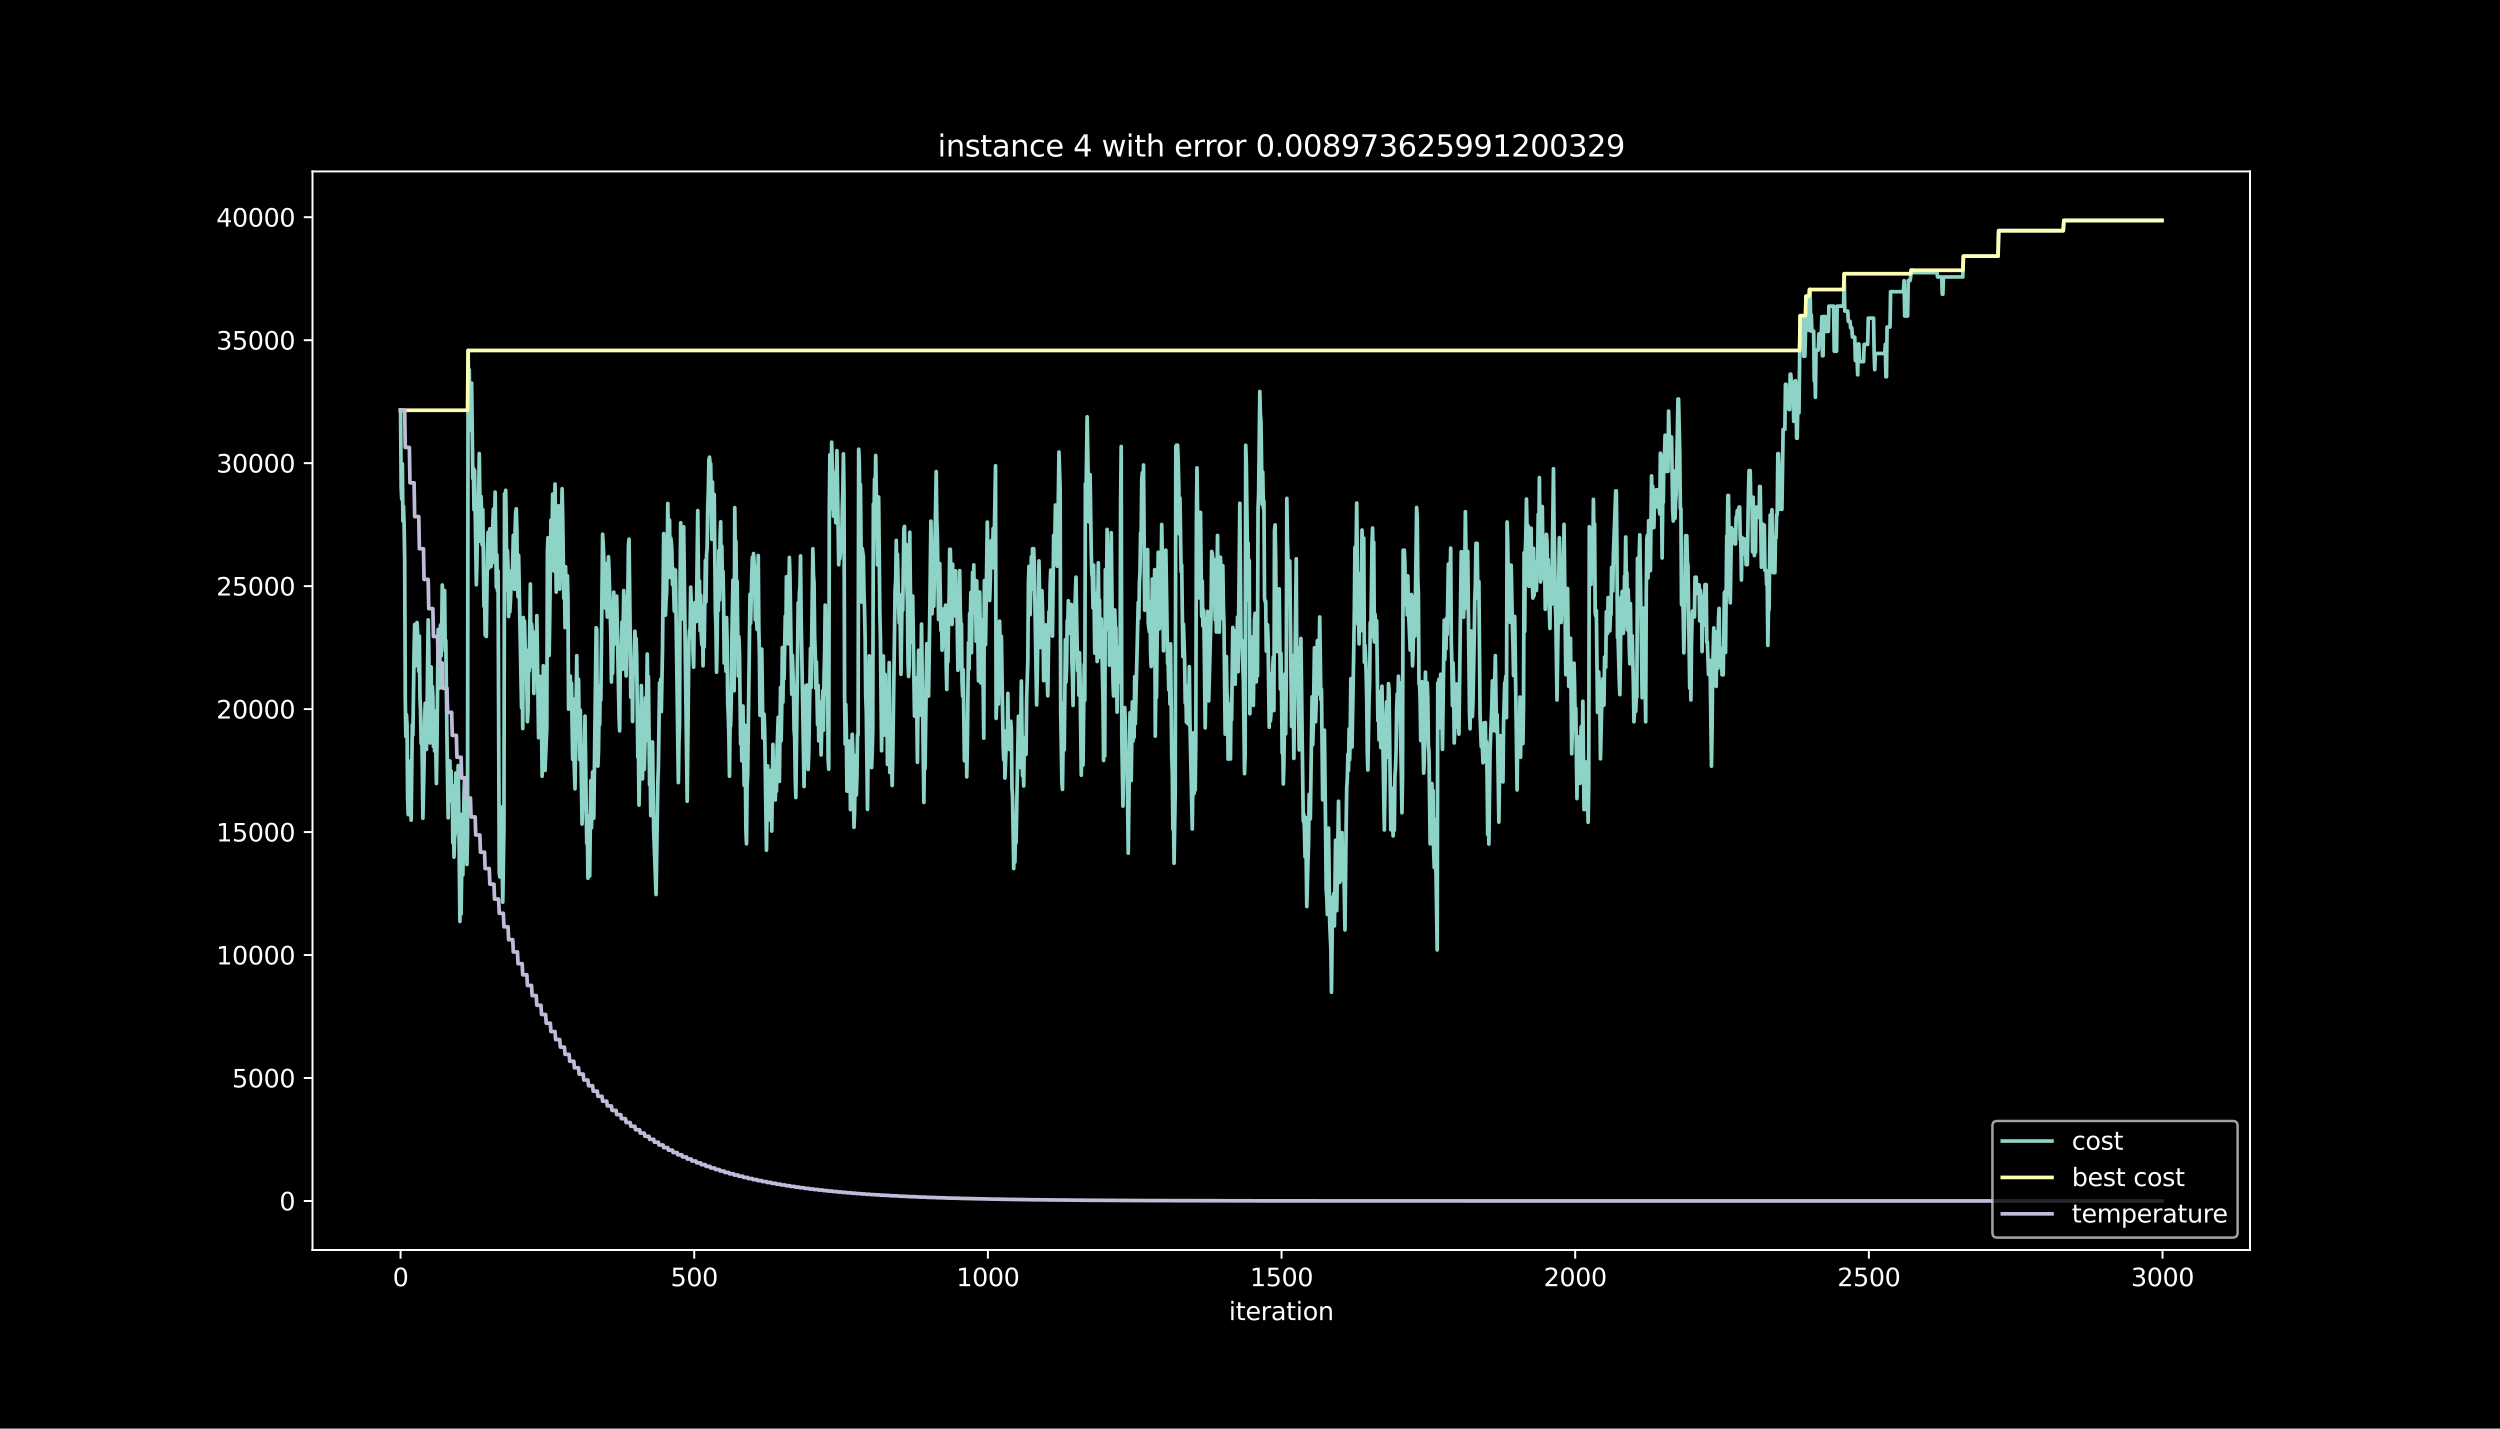 <?xml version="1.0" encoding="utf-8" standalone="no"?>
<!DOCTYPE svg PUBLIC "-//W3C//DTD SVG 1.1//EN"
  "http://www.w3.org/Graphics/SVG/1.1/DTD/svg11.dtd">
<svg height="576pt" version="1.1" viewBox="0 0 1008 576" width="1008pt" xmlns="http://www.w3.org/2000/svg" xmlns:xlink="http://www.w3.org/1999/xlink">
 <defs>
  <style type="text/css">*{stroke-linecap:butt;stroke-linejoin:round;}</style>
 </defs>
 <g id="figure_1">
  <g id="patch_1">
   <path d="M 0 576 
L 1008 576 
L 1008 0 
L 0 0 
z
"/>
  </g>
  <g id="axes_1">
   <g id="patch_2">
    <path d="M 126 504 
L 907.2 504 
L 907.2 69.12 
L 126 69.12 
z
"/>
   </g>
   <g id="matplotlib.axis_1">
    <g id="xtick_1">
     <g id="line2d_1">
      <defs>
       <path d="M 0 0 
L 0 3.5 
" id="mab2405633f" style="stroke:#ffffff;stroke-width:0.8;"/>
      </defs>
      <g>
       <use style="fill:#ffffff;stroke:#ffffff;stroke-width:0.8;" x="161.509" xlink:href="#mab2405633f" y="504"/>
      </g>
     </g>
     <g id="text_1">
      <!-- 0 -->
      <g style="fill:#ffffff;" transform="translate(158.328 518.598)scale(0.1 -0.1)">
       <defs>
        <path d="M 2034 4250 
Q 1547 4250 1301 3770 
Q 1056 3291 1056 2328 
Q 1056 1369 1301 889 
Q 1547 409 2034 409 
Q 2525 409 2770 889 
Q 3016 1369 3016 2328 
Q 3016 3291 2770 3770 
Q 2525 4250 2034 4250 
z
M 2034 4750 
Q 2819 4750 3233 4129 
Q 3647 3509 3647 2328 
Q 3647 1150 3233 529 
Q 2819 -91 2034 -91 
Q 1250 -91 836 529 
Q 422 1150 422 2328 
Q 422 3509 836 4129 
Q 1250 4750 2034 4750 
z
" id="DejaVuSans-30" transform="scale(0.016)"/>
       </defs>
       <use xlink:href="#DejaVuSans-30"/>
      </g>
     </g>
    </g>
    <g id="xtick_2">
     <g id="line2d_2">
      <g>
       <use style="fill:#ffffff;stroke:#ffffff;stroke-width:0.8;" x="279.912" xlink:href="#mab2405633f" y="504"/>
      </g>
     </g>
     <g id="text_2">
      <!-- 500 -->
      <g style="fill:#ffffff;" transform="translate(270.368 518.598)scale(0.1 -0.1)">
       <defs>
        <path d="M 691 4666 
L 3169 4666 
L 3169 4134 
L 1269 4134 
L 1269 2991 
Q 1406 3038 1543 3061 
Q 1681 3084 1819 3084 
Q 2600 3084 3056 2656 
Q 3513 2228 3513 1497 
Q 3513 744 3044 326 
Q 2575 -91 1722 -91 
Q 1428 -91 1123 -41 
Q 819 9 494 109 
L 494 744 
Q 775 591 1075 516 
Q 1375 441 1709 441 
Q 2250 441 2565 725 
Q 2881 1009 2881 1497 
Q 2881 1984 2565 2268 
Q 2250 2553 1709 2553 
Q 1456 2553 1204 2497 
Q 953 2441 691 2322 
L 691 4666 
z
" id="DejaVuSans-35" transform="scale(0.016)"/>
       </defs>
       <use xlink:href="#DejaVuSans-35"/>
       <use x="63.623" xlink:href="#DejaVuSans-30"/>
       <use x="127.246" xlink:href="#DejaVuSans-30"/>
      </g>
     </g>
    </g>
    <g id="xtick_3">
     <g id="line2d_3">
      <g>
       <use style="fill:#ffffff;stroke:#ffffff;stroke-width:0.8;" x="398.315" xlink:href="#mab2405633f" y="504"/>
      </g>
     </g>
     <g id="text_3">
      <!-- 1000 -->
      <g style="fill:#ffffff;" transform="translate(385.59 518.598)scale(0.1 -0.1)">
       <defs>
        <path d="M 794 531 
L 1825 531 
L 1825 4091 
L 703 3866 
L 703 4441 
L 1819 4666 
L 2450 4666 
L 2450 531 
L 3481 531 
L 3481 0 
L 794 0 
L 794 531 
z
" id="DejaVuSans-31" transform="scale(0.016)"/>
       </defs>
       <use xlink:href="#DejaVuSans-31"/>
       <use x="63.623" xlink:href="#DejaVuSans-30"/>
       <use x="127.246" xlink:href="#DejaVuSans-30"/>
       <use x="190.869" xlink:href="#DejaVuSans-30"/>
      </g>
     </g>
    </g>
    <g id="xtick_4">
     <g id="line2d_4">
      <g>
       <use style="fill:#ffffff;stroke:#ffffff;stroke-width:0.8;" x="516.718" xlink:href="#mab2405633f" y="504"/>
      </g>
     </g>
     <g id="text_4">
      <!-- 1500 -->
      <g style="fill:#ffffff;" transform="translate(503.993 518.598)scale(0.1 -0.1)">
       <use xlink:href="#DejaVuSans-31"/>
       <use x="63.623" xlink:href="#DejaVuSans-35"/>
       <use x="127.246" xlink:href="#DejaVuSans-30"/>
       <use x="190.869" xlink:href="#DejaVuSans-30"/>
      </g>
     </g>
    </g>
    <g id="xtick_5">
     <g id="line2d_5">
      <g>
       <use style="fill:#ffffff;stroke:#ffffff;stroke-width:0.8;" x="635.122" xlink:href="#mab2405633f" y="504"/>
      </g>
     </g>
     <g id="text_5">
      <!-- 2000 -->
      <g style="fill:#ffffff;" transform="translate(622.397 518.598)scale(0.1 -0.1)">
       <defs>
        <path d="M 1228 531 
L 3431 531 
L 3431 0 
L 469 0 
L 469 531 
Q 828 903 1448 1529 
Q 2069 2156 2228 2338 
Q 2531 2678 2651 2914 
Q 2772 3150 2772 3378 
Q 2772 3750 2511 3984 
Q 2250 4219 1831 4219 
Q 1534 4219 1204 4116 
Q 875 4013 500 3803 
L 500 4441 
Q 881 4594 1212 4672 
Q 1544 4750 1819 4750 
Q 2544 4750 2975 4387 
Q 3406 4025 3406 3419 
Q 3406 3131 3298 2873 
Q 3191 2616 2906 2266 
Q 2828 2175 2409 1742 
Q 1991 1309 1228 531 
z
" id="DejaVuSans-32" transform="scale(0.016)"/>
       </defs>
       <use xlink:href="#DejaVuSans-32"/>
       <use x="63.623" xlink:href="#DejaVuSans-30"/>
       <use x="127.246" xlink:href="#DejaVuSans-30"/>
       <use x="190.869" xlink:href="#DejaVuSans-30"/>
      </g>
     </g>
    </g>
    <g id="xtick_6">
     <g id="line2d_6">
      <g>
       <use style="fill:#ffffff;stroke:#ffffff;stroke-width:0.8;" x="753.525" xlink:href="#mab2405633f" y="504"/>
      </g>
     </g>
     <g id="text_6">
      <!-- 2500 -->
      <g style="fill:#ffffff;" transform="translate(740.8 518.598)scale(0.1 -0.1)">
       <use xlink:href="#DejaVuSans-32"/>
       <use x="63.623" xlink:href="#DejaVuSans-35"/>
       <use x="127.246" xlink:href="#DejaVuSans-30"/>
       <use x="190.869" xlink:href="#DejaVuSans-30"/>
      </g>
     </g>
    </g>
    <g id="xtick_7">
     <g id="line2d_7">
      <g>
       <use style="fill:#ffffff;stroke:#ffffff;stroke-width:0.8;" x="871.928" xlink:href="#mab2405633f" y="504"/>
      </g>
     </g>
     <g id="text_7">
      <!-- 3000 -->
      <g style="fill:#ffffff;" transform="translate(859.203 518.598)scale(0.1 -0.1)">
       <defs>
        <path d="M 2597 2516 
Q 3050 2419 3304 2112 
Q 3559 1806 3559 1356 
Q 3559 666 3084 287 
Q 2609 -91 1734 -91 
Q 1441 -91 1130 -33 
Q 819 25 488 141 
L 488 750 
Q 750 597 1062 519 
Q 1375 441 1716 441 
Q 2309 441 2620 675 
Q 2931 909 2931 1356 
Q 2931 1769 2642 2001 
Q 2353 2234 1838 2234 
L 1294 2234 
L 1294 2753 
L 1863 2753 
Q 2328 2753 2575 2939 
Q 2822 3125 2822 3475 
Q 2822 3834 2567 4026 
Q 2313 4219 1838 4219 
Q 1578 4219 1281 4162 
Q 984 4106 628 3988 
L 628 4550 
Q 988 4650 1302 4700 
Q 1616 4750 1894 4750 
Q 2613 4750 3031 4423 
Q 3450 4097 3450 3541 
Q 3450 3153 3228 2886 
Q 3006 2619 2597 2516 
z
" id="DejaVuSans-33" transform="scale(0.016)"/>
       </defs>
       <use xlink:href="#DejaVuSans-33"/>
       <use x="63.623" xlink:href="#DejaVuSans-30"/>
       <use x="127.246" xlink:href="#DejaVuSans-30"/>
       <use x="190.869" xlink:href="#DejaVuSans-30"/>
      </g>
     </g>
    </g>
    <g id="text_8">
     <!-- iteration -->
     <g style="fill:#ffffff;" transform="translate(495.477 532.277)scale(0.1 -0.1)">
      <defs>
       <path d="M 603 3500 
L 1178 3500 
L 1178 0 
L 603 0 
L 603 3500 
z
M 603 4863 
L 1178 4863 
L 1178 4134 
L 603 4134 
L 603 4863 
z
" id="DejaVuSans-69" transform="scale(0.016)"/>
       <path d="M 1172 4494 
L 1172 3500 
L 2356 3500 
L 2356 3053 
L 1172 3053 
L 1172 1153 
Q 1172 725 1289 603 
Q 1406 481 1766 481 
L 2356 481 
L 2356 0 
L 1766 0 
Q 1100 0 847 248 
Q 594 497 594 1153 
L 594 3053 
L 172 3053 
L 172 3500 
L 594 3500 
L 594 4494 
L 1172 4494 
z
" id="DejaVuSans-74" transform="scale(0.016)"/>
       <path d="M 3597 1894 
L 3597 1613 
L 953 1613 
Q 991 1019 1311 708 
Q 1631 397 2203 397 
Q 2534 397 2845 478 
Q 3156 559 3463 722 
L 3463 178 
Q 3153 47 2828 -22 
Q 2503 -91 2169 -91 
Q 1331 -91 842 396 
Q 353 884 353 1716 
Q 353 2575 817 3079 
Q 1281 3584 2069 3584 
Q 2775 3584 3186 3129 
Q 3597 2675 3597 1894 
z
M 3022 2063 
Q 3016 2534 2758 2815 
Q 2500 3097 2075 3097 
Q 1594 3097 1305 2825 
Q 1016 2553 972 2059 
L 3022 2063 
z
" id="DejaVuSans-65" transform="scale(0.016)"/>
       <path d="M 2631 2963 
Q 2534 3019 2420 3045 
Q 2306 3072 2169 3072 
Q 1681 3072 1420 2755 
Q 1159 2438 1159 1844 
L 1159 0 
L 581 0 
L 581 3500 
L 1159 3500 
L 1159 2956 
Q 1341 3275 1631 3429 
Q 1922 3584 2338 3584 
Q 2397 3584 2469 3576 
Q 2541 3569 2628 3553 
L 2631 2963 
z
" id="DejaVuSans-72" transform="scale(0.016)"/>
       <path d="M 2194 1759 
Q 1497 1759 1228 1600 
Q 959 1441 959 1056 
Q 959 750 1161 570 
Q 1363 391 1709 391 
Q 2188 391 2477 730 
Q 2766 1069 2766 1631 
L 2766 1759 
L 2194 1759 
z
M 3341 1997 
L 3341 0 
L 2766 0 
L 2766 531 
Q 2569 213 2275 61 
Q 1981 -91 1556 -91 
Q 1019 -91 701 211 
Q 384 513 384 1019 
Q 384 1609 779 1909 
Q 1175 2209 1959 2209 
L 2766 2209 
L 2766 2266 
Q 2766 2663 2505 2880 
Q 2244 3097 1772 3097 
Q 1472 3097 1187 3025 
Q 903 2953 641 2809 
L 641 3341 
Q 956 3463 1253 3523 
Q 1550 3584 1831 3584 
Q 2591 3584 2966 3190 
Q 3341 2797 3341 1997 
z
" id="DejaVuSans-61" transform="scale(0.016)"/>
       <path d="M 1959 3097 
Q 1497 3097 1228 2736 
Q 959 2375 959 1747 
Q 959 1119 1226 758 
Q 1494 397 1959 397 
Q 2419 397 2687 759 
Q 2956 1122 2956 1747 
Q 2956 2369 2687 2733 
Q 2419 3097 1959 3097 
z
M 1959 3584 
Q 2709 3584 3137 3096 
Q 3566 2609 3566 1747 
Q 3566 888 3137 398 
Q 2709 -91 1959 -91 
Q 1206 -91 779 398 
Q 353 888 353 1747 
Q 353 2609 779 3096 
Q 1206 3584 1959 3584 
z
" id="DejaVuSans-6f" transform="scale(0.016)"/>
       <path d="M 3513 2113 
L 3513 0 
L 2938 0 
L 2938 2094 
Q 2938 2591 2744 2837 
Q 2550 3084 2163 3084 
Q 1697 3084 1428 2787 
Q 1159 2491 1159 1978 
L 1159 0 
L 581 0 
L 581 3500 
L 1159 3500 
L 1159 2956 
Q 1366 3272 1645 3428 
Q 1925 3584 2291 3584 
Q 2894 3584 3203 3211 
Q 3513 2838 3513 2113 
z
" id="DejaVuSans-6e" transform="scale(0.016)"/>
      </defs>
      <use xlink:href="#DejaVuSans-69"/>
      <use x="27.783" xlink:href="#DejaVuSans-74"/>
      <use x="66.992" xlink:href="#DejaVuSans-65"/>
      <use x="128.516" xlink:href="#DejaVuSans-72"/>
      <use x="169.629" xlink:href="#DejaVuSans-61"/>
      <use x="230.908" xlink:href="#DejaVuSans-74"/>
      <use x="270.117" xlink:href="#DejaVuSans-69"/>
      <use x="297.9" xlink:href="#DejaVuSans-6f"/>
      <use x="359.082" xlink:href="#DejaVuSans-6e"/>
     </g>
    </g>
   </g>
   <g id="matplotlib.axis_2">
    <g id="ytick_1">
     <g id="line2d_8">
      <defs>
       <path d="M 0 0 
L -3.5 0 
" id="m33c9b1b75b" style="stroke:#ffffff;stroke-width:0.8;"/>
      </defs>
      <g>
       <use style="fill:#ffffff;stroke:#ffffff;stroke-width:0.8;" x="126" xlink:href="#m33c9b1b75b" y="484.233"/>
      </g>
     </g>
     <g id="text_9">
      <!-- 0 -->
      <g style="fill:#ffffff;" transform="translate(112.638 488.032)scale(0.1 -0.1)">
       <use xlink:href="#DejaVuSans-30"/>
      </g>
     </g>
    </g>
    <g id="ytick_2">
     <g id="line2d_9">
      <g>
       <use style="fill:#ffffff;stroke:#ffffff;stroke-width:0.8;" x="126" xlink:href="#m33c9b1b75b" y="434.651"/>
      </g>
     </g>
     <g id="text_10">
      <!-- 5000 -->
      <g style="fill:#ffffff;" transform="translate(93.55 438.45)scale(0.1 -0.1)">
       <use xlink:href="#DejaVuSans-35"/>
       <use x="63.623" xlink:href="#DejaVuSans-30"/>
       <use x="127.246" xlink:href="#DejaVuSans-30"/>
       <use x="190.869" xlink:href="#DejaVuSans-30"/>
      </g>
     </g>
    </g>
    <g id="ytick_3">
     <g id="line2d_10">
      <g>
       <use style="fill:#ffffff;stroke:#ffffff;stroke-width:0.8;" x="126" xlink:href="#m33c9b1b75b" y="385.069"/>
      </g>
     </g>
     <g id="text_11">
      <!-- 10000 -->
      <g style="fill:#ffffff;" transform="translate(87.188 388.868)scale(0.1 -0.1)">
       <use xlink:href="#DejaVuSans-31"/>
       <use x="63.623" xlink:href="#DejaVuSans-30"/>
       <use x="127.246" xlink:href="#DejaVuSans-30"/>
       <use x="190.869" xlink:href="#DejaVuSans-30"/>
       <use x="254.492" xlink:href="#DejaVuSans-30"/>
      </g>
     </g>
    </g>
    <g id="ytick_4">
     <g id="line2d_11">
      <g>
       <use style="fill:#ffffff;stroke:#ffffff;stroke-width:0.8;" x="126" xlink:href="#m33c9b1b75b" y="335.487"/>
      </g>
     </g>
     <g id="text_12">
      <!-- 15000 -->
      <g style="fill:#ffffff;" transform="translate(87.188 339.287)scale(0.1 -0.1)">
       <use xlink:href="#DejaVuSans-31"/>
       <use x="63.623" xlink:href="#DejaVuSans-35"/>
       <use x="127.246" xlink:href="#DejaVuSans-30"/>
       <use x="190.869" xlink:href="#DejaVuSans-30"/>
       <use x="254.492" xlink:href="#DejaVuSans-30"/>
      </g>
     </g>
    </g>
    <g id="ytick_5">
     <g id="line2d_12">
      <g>
       <use style="fill:#ffffff;stroke:#ffffff;stroke-width:0.8;" x="126" xlink:href="#m33c9b1b75b" y="285.906"/>
      </g>
     </g>
     <g id="text_13">
      <!-- 20000 -->
      <g style="fill:#ffffff;" transform="translate(87.188 289.705)scale(0.1 -0.1)">
       <use xlink:href="#DejaVuSans-32"/>
       <use x="63.623" xlink:href="#DejaVuSans-30"/>
       <use x="127.246" xlink:href="#DejaVuSans-30"/>
       <use x="190.869" xlink:href="#DejaVuSans-30"/>
       <use x="254.492" xlink:href="#DejaVuSans-30"/>
      </g>
     </g>
    </g>
    <g id="ytick_6">
     <g id="line2d_13">
      <g>
       <use style="fill:#ffffff;stroke:#ffffff;stroke-width:0.8;" x="126" xlink:href="#m33c9b1b75b" y="236.324"/>
      </g>
     </g>
     <g id="text_14">
      <!-- 25000 -->
      <g style="fill:#ffffff;" transform="translate(87.188 240.123)scale(0.1 -0.1)">
       <use xlink:href="#DejaVuSans-32"/>
       <use x="63.623" xlink:href="#DejaVuSans-35"/>
       <use x="127.246" xlink:href="#DejaVuSans-30"/>
       <use x="190.869" xlink:href="#DejaVuSans-30"/>
       <use x="254.492" xlink:href="#DejaVuSans-30"/>
      </g>
     </g>
    </g>
    <g id="ytick_7">
     <g id="line2d_14">
      <g>
       <use style="fill:#ffffff;stroke:#ffffff;stroke-width:0.8;" x="126" xlink:href="#m33c9b1b75b" y="186.742"/>
      </g>
     </g>
     <g id="text_15">
      <!-- 30000 -->
      <g style="fill:#ffffff;" transform="translate(87.188 190.541)scale(0.1 -0.1)">
       <use xlink:href="#DejaVuSans-33"/>
       <use x="63.623" xlink:href="#DejaVuSans-30"/>
       <use x="127.246" xlink:href="#DejaVuSans-30"/>
       <use x="190.869" xlink:href="#DejaVuSans-30"/>
       <use x="254.492" xlink:href="#DejaVuSans-30"/>
      </g>
     </g>
    </g>
    <g id="ytick_8">
     <g id="line2d_15">
      <g>
       <use style="fill:#ffffff;stroke:#ffffff;stroke-width:0.8;" x="126" xlink:href="#m33c9b1b75b" y="137.16"/>
      </g>
     </g>
     <g id="text_16">
      <!-- 35000 -->
      <g style="fill:#ffffff;" transform="translate(87.188 140.959)scale(0.1 -0.1)">
       <use xlink:href="#DejaVuSans-33"/>
       <use x="63.623" xlink:href="#DejaVuSans-35"/>
       <use x="127.246" xlink:href="#DejaVuSans-30"/>
       <use x="190.869" xlink:href="#DejaVuSans-30"/>
       <use x="254.492" xlink:href="#DejaVuSans-30"/>
      </g>
     </g>
    </g>
    <g id="ytick_9">
     <g id="line2d_16">
      <g>
       <use style="fill:#ffffff;stroke:#ffffff;stroke-width:0.8;" x="126" xlink:href="#m33c9b1b75b" y="87.578"/>
      </g>
     </g>
     <g id="text_17">
      <!-- 40000 -->
      <g style="fill:#ffffff;" transform="translate(87.188 91.378)scale(0.1 -0.1)">
       <defs>
        <path d="M 2419 4116 
L 825 1625 
L 2419 1625 
L 2419 4116 
z
M 2253 4666 
L 3047 4666 
L 3047 1625 
L 3713 1625 
L 3713 1100 
L 3047 1100 
L 3047 0 
L 2419 0 
L 2419 1100 
L 313 1100 
L 313 1709 
L 2253 4666 
z
" id="DejaVuSans-34" transform="scale(0.016)"/>
       </defs>
       <use xlink:href="#DejaVuSans-34"/>
       <use x="63.623" xlink:href="#DejaVuSans-30"/>
       <use x="127.246" xlink:href="#DejaVuSans-30"/>
       <use x="190.869" xlink:href="#DejaVuSans-30"/>
       <use x="254.492" xlink:href="#DejaVuSans-30"/>
      </g>
     </g>
    </g>
   </g>
   <g id="line2d_17">
    <path clip-path="url(#p9c6a672eaa)" d="M 161.509 165.412 
L 161.746 196.579 
L 161.983 201.25 
L 162.22 187 
L 162.456 210.125 
L 162.693 204.125 
L 162.93 211.136 
L 163.167 225.664 
L 163.404 281.84 
L 163.64 296.933 
L 163.877 288.166 
L 164.114 292.311 
L 164.351 321.892 
L 164.588 328.467 
L 164.824 311.728 
L 165.061 321.168 
L 165.298 306.918 
L 165.535 323.657 
L 165.772 330.668 
L 166.245 292.262 
L 166.482 296.407 
L 166.956 262.453 
L 167.192 251.763 
L 167.429 268.502 
L 167.666 259.002 
L 167.903 265.537 
L 168.14 251.01 
L 168.376 255.195 
L 168.85 270.694 
L 169.087 256.444 
L 169.324 280.977 
L 169.561 286.729 
L 169.797 299.818 
L 170.034 294.067 
L 170.271 308.316 
L 170.508 329.914 
L 170.981 308.733 
L 171.218 290.556 
L 171.455 283.545 
L 171.692 299.342 
L 171.929 302.168 
L 172.165 289.079 
L 172.639 249.929 
L 172.876 260.579 
L 173.349 299.57 
L 173.586 288.92 
L 173.823 268.879 
L 174.06 293.174 
L 174.297 276.822 
L 174.533 280.967 
L 174.77 301.008 
L 175.007 286.481 
L 175.244 302.833 
L 175.481 300.007 
L 175.717 302.833 
L 175.954 315.922 
L 176.191 300.126 
L 176.665 253.777 
L 176.901 260.787 
L 177.138 277.526 
L 177.612 252.001 
L 177.849 264.437 
L 178.086 254.937 
L 178.322 235.877 
L 178.559 242.442 
L 178.796 258.239 
L 179.033 240.935 
L 179.27 238.109 
L 179.506 262.404 
L 179.743 258.259 
L 180.217 297.617 
L 180.69 329.766 
L 180.927 309.725 
L 181.164 319.224 
L 181.401 306.789 
L 181.638 317.44 
L 181.874 310.865 
L 182.111 323.3 
L 182.348 316.735 
L 182.585 339.86 
L 182.822 327.425 
L 183.058 345.602 
L 183.295 337.57 
L 183.532 336.201 
L 183.769 311.668 
L 184.006 313.701 
L 184.242 317.846 
L 184.479 330.281 
L 184.716 308.683 
L 184.953 324.579 
L 185.427 371.523 
L 185.663 346.99 
L 185.9 368.588 
L 186.137 352.573 
L 186.374 328.278 
L 186.611 352.811 
L 186.847 342.161 
L 187.084 320.107 
L 187.321 313.572 
L 187.558 335.15 
L 187.795 333.782 
L 188.031 324.282 
L 188.268 348.577 
L 188.505 336.142 
L 188.742 141.315 
L 188.979 155.565 
L 189.215 149.06 
L 189.452 173.355 
L 189.926 157.29 
L 190.163 154.464 
L 190.636 192.94 
L 190.873 188.795 
L 191.11 205.533 
L 191.347 189.637 
L 192.057 235.788 
L 192.294 227.468 
L 192.531 210.73 
L 192.768 211.384 
L 193.004 201.121 
L 193.241 182.855 
L 193.715 218.335 
L 193.952 200.159 
L 194.188 206.694 
L 194.425 219.783 
L 194.662 205.533 
L 195.136 244.455 
L 195.372 237.92 
L 195.609 256.097 
L 195.846 240.3 
L 196.083 256.652 
L 196.556 221.172 
L 196.793 214.597 
L 197.03 229.124 
L 197.267 226.298 
L 197.504 213.209 
L 197.74 216.035 
L 197.977 228.47 
L 198.214 213.942 
L 198.451 227.032 
L 198.688 211.017 
L 198.924 205.266 
L 199.161 214.766 
L 199.398 214.766 
L 199.635 198.413 
L 200.109 236.75 
L 200.345 223.661 
L 200.582 238.188 
L 200.819 230.156 
L 201.293 351.988 
L 201.529 353.595 
L 201.766 331.997 
L 202.003 325.343 
L 202.24 342.647 
L 202.477 349.221 
L 202.713 363.749 
L 203.187 333.891 
L 203.424 199.088 
L 203.661 222.213 
L 203.897 197.68 
L 204.134 213.476 
L 204.371 237.772 
L 204.608 221.975 
L 204.845 228.549 
L 205.081 248.59 
L 205.318 234.34 
L 205.555 246.776 
L 205.792 242.631 
L 206.265 230.096 
L 206.502 235.848 
L 206.976 215.807 
L 207.213 221.806 
L 207.449 237.603 
L 207.686 213.308 
L 207.923 206.733 
L 208.16 205.127 
L 208.397 212.842 
L 208.634 235.253 
L 208.87 240.618 
L 209.107 223.879 
L 210.291 285.36 
L 210.528 269.464 
L 210.765 293.759 
L 211.002 248.987 
L 211.238 263.514 
L 211.475 250.425 
L 211.949 269.117 
L 212.186 262.106 
L 212.659 290.993 
L 212.896 286.848 
L 213.133 264.794 
L 213.37 270.545 
L 213.843 235.471 
L 214.08 265.815 
L 214.317 251.565 
L 214.554 254.391 
L 214.79 268.978 
L 215.027 262.295 
L 215.264 279.599 
L 215.501 263.584 
L 215.738 270.535 
L 215.975 254.738 
L 216.211 270.634 
L 216.448 248.223 
L 217.159 297.468 
L 217.395 280.729 
L 217.632 272.697 
L 217.869 295.108 
L 218.106 277.804 
L 218.343 288.454 
L 218.579 312.987 
L 219.053 268.413 
L 219.763 310.637 
L 220.474 293.392 
L 220.711 222.371 
L 220.947 216.838 
L 221.421 264.258 
L 221.658 248.461 
L 222.131 209.678 
L 222.368 220.329 
L 222.605 213.754 
L 222.842 199.227 
L 223.079 208.617 
L 223.316 230.215 
L 223.789 195.151 
L 224.263 238.743 
L 224.5 216.332 
L 224.736 234.509 
L 225.21 203.897 
L 225.684 237.563 
L 225.92 218.504 
L 226.157 225.455 
L 226.631 197.035 
L 226.868 207.685 
L 227.341 241.272 
L 227.578 230.622 
L 227.815 253.033 
L 228.052 228.5 
L 228.288 245.239 
L 228.762 232.129 
L 228.999 241.629 
L 229.236 285.935 
L 229.472 283.109 
L 229.709 273.609 
L 229.946 272.598 
L 230.183 282.038 
L 230.42 275.474 
L 230.893 306.165 
L 231.13 281.87 
L 231.367 303.467 
L 231.841 318.064 
L 232.314 283.774 
L 232.551 264.357 
L 232.788 284.398 
L 233.025 293.898 
L 233.261 273.857 
L 233.735 306.333 
L 233.972 286.292 
L 234.682 332.265 
L 234.919 325.254 
L 235.156 303.2 
L 235.393 321.376 
L 235.866 288.742 
L 236.577 340.069 
L 236.813 332.036 
L 237.05 354.09 
L 237.524 328.913 
L 237.761 353.208 
L 238.234 314.732 
L 238.471 333.792 
L 238.708 327.217 
L 238.945 311.202 
L 239.182 315.347 
L 239.418 329.875 
L 240.366 253.112 
L 240.602 253.767 
L 240.839 294.374 
L 241.076 308.902 
L 241.313 302.902 
L 241.55 285.598 
L 241.786 292.173 
L 242.023 276.277 
L 242.26 282.276 
L 242.97 215.38 
L 243.207 219.119 
L 243.444 224.87 
L 243.681 241.609 
L 243.918 227.082 
L 244.154 245.258 
L 244.391 229.362 
L 244.628 242.809 
L 244.865 248.808 
L 245.102 241.798 
L 245.338 224.494 
L 245.575 230.473 
L 246.286 255.948 
L 246.523 275.007 
L 246.759 255.591 
L 246.996 271.487 
L 247.47 238.743 
L 247.707 255.482 
L 247.943 259.627 
L 248.654 240.35 
L 249.601 288.95 
L 249.838 294.701 
L 250.075 270.168 
L 250.548 260.272 
L 250.785 250.772 
L 251.022 269.831 
L 251.495 238.109 
L 251.732 257.614 
L 251.969 253.905 
L 252.443 272.538 
L 252.679 260.857 
L 252.916 241.441 
L 253.153 239.071 
L 253.39 220.011 
L 253.627 217.393 
L 254.1 256.593 
L 254.337 281.126 
L 254.574 266.598 
L 254.811 266.598 
L 255.048 290.893 
L 255.284 266.36 
L 255.521 272.112 
L 255.995 254.51 
L 256.232 261.085 
L 256.468 257.346 
L 256.705 264.357 
L 257.179 305.391 
L 257.416 302.565 
L 257.652 324.619 
L 257.889 312.938 
L 258.126 308.792 
L 258.6 276.406 
L 258.836 290.933 
L 259.073 314.058 
L 259.31 292.004 
L 259.547 298.569 
L 259.784 310.25 
L 260.02 300.75 
L 260.257 281.334 
L 260.494 298.638 
L 260.968 263.723 
L 261.205 279.738 
L 261.441 272.786 
L 261.915 316.438 
L 262.152 309.427 
L 262.389 328.843 
L 262.862 316.279 
L 263.099 299.134 
L 263.573 334.972 
L 264.52 360.685 
L 265.23 315.526 
L 265.467 308.991 
L 265.941 275.325 
L 266.177 281.86 
L 266.414 273.827 
L 266.651 286.917 
L 267.125 261.739 
L 267.598 215.152 
L 267.835 234.569 
L 268.072 237.395 
L 268.309 248.045 
L 268.545 242.045 
L 268.782 239.219 
L 269.019 226.13 
L 269.256 203.005 
L 269.493 217.532 
L 269.73 220.358 
L 269.966 209.708 
L 270.203 232.833 
L 270.44 216.937 
L 270.677 218.484 
L 270.914 222.629 
L 271.15 235.719 
L 271.387 229.184 
L 271.861 246.369 
L 272.334 229.858 
L 273.518 315.546 
L 273.755 299.193 
L 273.992 292.619 
L 274.229 233.18 
L 274.466 210.769 
L 274.702 225.297 
L 274.939 249.592 
L 275.176 243.017 
L 275.65 212.405 
L 277.071 323.052 
L 277.781 258.249 
L 278.018 254.034 
L 278.255 254.034 
L 278.491 236.73 
L 278.728 243.682 
L 278.965 256.771 
L 279.202 245.09 
L 279.439 263.266 
L 279.675 269.018 
L 279.912 249.602 
L 280.149 243.037 
L 280.386 244.078 
L 280.623 250.643 
L 280.859 244.078 
L 281.333 205.871 
L 281.807 250.593 
L 282.043 234.241 
L 282.28 254.282 
L 282.517 240.032 
L 282.754 255.829 
L 282.991 259.974 
L 283.227 244.177 
L 283.464 268.473 
L 283.701 248.432 
L 283.938 260.867 
L 284.412 225.951 
L 284.648 242.69 
L 284.885 223.631 
L 285.122 220.805 
L 285.359 204.79 
L 285.596 197.779 
L 285.832 185.344 
L 286.069 184.322 
L 286.306 186.94 
L 286.543 186.94 
L 287.016 217.483 
L 287.253 194.358 
L 287.49 210.154 
L 287.964 199.346 
L 288.437 246.29 
L 288.674 252.854 
L 288.911 271.031 
L 289.148 257.941 
L 289.384 235.53 
L 289.621 246.181 
L 289.858 221.885 
L 290.095 241.926 
L 290.332 217.393 
L 290.568 210.383 
L 290.805 234.678 
L 291.042 220.15 
L 291.279 236.889 
L 291.516 230.354 
L 291.753 242.819 
L 291.989 267.352 
L 292.226 251.555 
L 292.463 251.555 
L 292.7 270.614 
L 292.937 249.017 
L 293.173 258.16 
L 293.41 283.456 
L 293.647 288.573 
L 293.884 297.081 
L 294.121 312.977 
L 294.357 293.561 
L 294.594 292.391 
L 294.831 282.891 
L 295.068 258.358 
L 295.541 233.845 
L 296.015 278.518 
L 296.252 204.691 
L 296.489 224.731 
L 296.725 218.167 
L 296.962 241.292 
L 297.199 234.281 
L 297.673 272.588 
L 297.909 256.692 
L 298.146 262.691 
L 298.62 299.927 
L 298.857 290.427 
L 299.093 306.779 
L 299.33 290.427 
L 299.567 284.676 
L 300.041 316.656 
L 300.278 292.361 
L 300.514 308.713 
L 300.751 334.476 
L 300.988 340.227 
L 301.225 317.102 
L 301.462 312.432 
L 302.409 239.576 
L 302.646 251.258 
L 303.119 231.613 
L 303.356 224.662 
L 303.593 239.537 
L 303.83 223.185 
L 304.303 230.83 
L 304.54 249.889 
L 304.777 230.473 
L 305.014 249.651 
L 305.25 253.796 
L 305.724 223.968 
L 305.961 253.489 
L 306.198 264.139 
L 306.434 288.434 
L 306.671 266.836 
L 306.908 273.401 
L 307.145 261.72 
L 307.619 297.597 
L 307.855 294.424 
L 308.092 287.919 
L 308.329 294.929 
L 309.039 342.816 
L 309.513 308.773 
L 310.223 330.599 
L 310.46 314.246 
L 310.697 330.599 
L 310.934 310.558 
L 311.171 335.091 
L 311.644 300.135 
L 311.881 316.031 
L 312.118 309.467 
L 312.591 322.566 
L 312.828 313.066 
L 313.065 319.066 
L 313.302 302.714 
L 313.775 289.198 
L 314.249 315.05 
L 314.723 277.1 
L 314.96 298.698 
L 315.196 285.608 
L 315.433 261.075 
L 315.67 283.129 
L 315.907 266.777 
L 316.144 273.728 
L 316.617 248.432 
L 316.854 257.931 
L 317.091 232.536 
L 317.328 249.82 
L 317.564 252.646 
L 317.801 259.597 
L 318.275 224.741 
L 318.512 231.752 
L 319.222 279.906 
L 319.459 264.109 
L 319.932 277.06 
L 320.169 294.364 
L 320.406 297.19 
L 320.643 313.542 
L 320.88 321.575 
L 321.353 282.752 
L 321.827 242.978 
L 322.064 255.413 
L 322.301 239.398 
L 322.537 236.572 
L 322.774 224.137 
L 323.011 248.67 
L 323.721 288.722 
L 324.195 317.142 
L 324.669 283.099 
L 324.905 276.525 
L 325.142 292.54 
L 325.379 276.187 
L 325.853 310.23 
L 326.089 303.695 
L 326.8 261.442 
L 327.037 277.239 
L 327.747 221.241 
L 327.984 231.98 
L 328.221 234.807 
L 328.457 256.404 
L 328.694 262.939 
L 328.931 277.467 
L 329.168 266.817 
L 329.641 292.212 
L 329.878 276.316 
L 330.115 298.727 
L 330.352 282.931 
L 330.589 289.495 
L 330.826 285.35 
L 331.062 304.409 
L 331.536 285.023 
L 331.773 278.458 
L 332.01 294.473 
L 332.246 272.875 
L 332.483 263.376 
L 332.72 243.959 
L 333.43 280.253 
L 333.667 272.221 
L 333.904 305.996 
L 334.141 310.141 
L 334.378 205.385 
L 334.614 183.331 
L 334.851 204.929 
L 335.088 195.429 
L 335.325 178.283 
L 335.562 188.547 
L 335.798 191.373 
L 336.035 208.112 
L 336.272 200.079 
L 336.509 207.09 
L 336.746 190.738 
L 336.982 210.779 
L 337.456 181.675 
L 338.167 227.706 
L 338.403 221.142 
L 338.64 225.287 
L 338.877 222.461 
L 339.114 215.509 
L 339.351 221.261 
L 339.587 205.365 
L 339.824 198.79 
L 340.061 182.994 
L 340.298 197.452 
L 340.535 280.005 
L 340.771 300.046 
L 341.008 284.031 
L 341.245 294.682 
L 341.482 318.977 
L 341.719 302.625 
L 341.955 318.977 
L 342.429 298.827 
L 342.666 304.826 
L 342.903 326.424 
L 343.139 310.627 
L 343.613 296.03 
L 343.85 303.041 
L 344.323 333.583 
L 344.56 327.584 
L 344.797 311.569 
L 345.034 304.558 
L 345.271 320.573 
L 345.508 313.622 
L 345.744 296.338 
L 345.981 296.338 
L 346.218 181.119 
L 346.455 185.978 
L 346.692 201.874 
L 346.928 195.31 
L 347.402 242.769 
L 347.639 221.172 
L 348.112 224.345 
L 348.349 238.991 
L 348.586 245.943 
L 348.823 257.624 
L 349.06 280.749 
L 349.296 287.284 
L 349.77 326.344 
L 350.48 264.437 
L 350.717 286.034 
L 350.954 291.786 
L 351.191 285.211 
L 351.428 309.506 
L 351.664 303.755 
L 351.901 294.255 
L 352.138 203.243 
L 352.375 210.254 
L 352.612 193.108 
L 352.849 199.643 
L 353.085 183.628 
L 353.796 227.786 
L 354.033 217.136 
L 354.269 200.397 
L 354.743 247.103 
L 354.98 256.583 
L 355.453 302.714 
L 355.927 267.302 
L 356.164 264.476 
L 356.637 296.407 
L 356.874 271.874 
L 357.111 294.285 
L 357.348 276.981 
L 357.585 283.932 
L 357.821 308.227 
L 358.058 301.216 
L 358.532 267.144 
L 358.769 311.48 
L 359.005 297.161 
L 359.242 298.479 
L 359.716 316.726 
L 359.953 305.044 
L 360.663 255.581 
L 360.9 237.405 
L 361.137 234.102 
L 361.374 217.869 
L 361.61 237.91 
L 361.847 223.383 
L 362.321 244.207 
L 362.558 251.159 
L 362.794 240.211 
L 363.268 271.884 
L 363.742 239.517 
L 363.978 246.091 
L 364.452 213.05 
L 364.689 212.237 
L 364.926 228.133 
L 365.162 222.381 
L 365.399 219.555 
L 365.636 235.907 
L 365.873 242.472 
L 366.11 267.005 
L 366.346 272.756 
L 366.583 268.611 
L 366.82 214.597 
L 367.057 237.008 
L 367.53 258.943 
L 367.767 243.146 
L 368.004 240.32 
L 368.715 288.732 
L 368.951 282.732 
L 369.188 273.232 
L 369.425 289.128 
L 369.662 287.958 
L 369.899 307.374 
L 370.372 262.196 
L 370.609 268.195 
L 370.846 264.05 
L 371.083 288.345 
L 371.556 251.625 
L 372.503 323.548 
L 372.74 301.95 
L 372.977 309.982 
L 373.687 259.528 
L 373.924 278.587 
L 374.161 266.152 
L 374.398 280.68 
L 374.871 248.432 
L 375.345 210.105 
L 375.582 224.355 
L 375.819 247.48 
L 376.056 225.069 
L 376.292 232.02 
L 376.529 244.455 
L 377.476 190.153 
L 377.713 209.569 
L 377.95 216.134 
L 378.424 249.79 
L 378.66 233.775 
L 378.897 227.211 
L 379.371 254.173 
L 379.608 246.141 
L 379.844 262.156 
L 380.081 258.011 
L 380.318 245.576 
L 380.792 252.547 
L 381.028 246.795 
L 381.265 243.969 
L 381.502 268.502 
L 381.739 278.002 
L 381.976 261.65 
L 382.212 266.886 
L 382.449 249.582 
L 382.686 240.875 
L 382.923 221.459 
L 383.16 221.459 
L 383.87 251.773 
L 384.107 227.478 
L 384.344 245.655 
L 384.581 239.08 
L 384.817 245.516 
L 385.054 248.342 
L 385.291 230.166 
L 385.528 247.311 
L 385.765 239.279 
L 386.238 270.267 
L 386.475 267.441 
L 386.712 253.191 
L 386.949 230.066 
L 387.185 246.419 
L 387.422 251.972 
L 387.659 251.585 
L 387.896 274.71 
L 388.133 280.709 
L 388.369 270.059 
L 388.843 306.72 
L 389.08 293.63 
L 389.317 300.205 
L 389.553 293.194 
L 389.79 313.235 
L 390.027 300.8 
L 390.501 259.121 
L 390.738 269.772 
L 390.974 247.361 
L 391.211 253.112 
L 391.448 238.862 
L 391.685 263.157 
L 392.158 230.79 
L 392.395 246.805 
L 392.632 227.746 
L 392.869 247.162 
L 393.342 234.023 
L 393.579 258.556 
L 393.816 234.261 
L 394.053 250.613 
L 394.29 258.645 
L 394.526 274.541 
L 395 238.704 
L 395.237 252.953 
L 395.474 275.364 
L 395.71 265.865 
L 395.947 249.969 
L 396.184 256.979 
L 396.658 297.637 
L 396.894 234.093 
L 397.368 259.974 
L 398.078 210.502 
L 398.315 224.751 
L 398.552 223.492 
L 398.789 230.443 
L 399.026 242.125 
L 399.263 235.173 
L 399.499 222.084 
L 399.736 217.939 
L 399.973 224.89 
L 400.21 222.084 
L 400.447 213.08 
L 400.683 228.976 
L 401.394 187.783 
L 401.631 289.674 
L 401.867 283.585 
L 402.104 274.085 
L 402.341 281.037 
L 402.578 283.863 
L 402.815 260.738 
L 403.051 250.445 
L 403.525 272.38 
L 403.762 256.484 
L 404.235 286.342 
L 404.472 300.592 
L 404.709 306.343 
L 404.946 294.662 
L 405.183 313.721 
L 405.893 295.614 
L 406.13 301.613 
L 406.367 279.559 
L 406.604 296.704 
L 406.84 290.953 
L 407.077 302.258 
L 407.314 299.332 
L 407.551 290.804 
L 407.788 294.453 
L 408.024 317.578 
L 408.261 321.228 
L 408.735 350.213 
L 408.972 333.068 
L 409.208 347.595 
L 409.445 333.345 
L 409.682 339.92 
L 410.629 288.781 
L 411.34 309.437 
L 411.813 274.581 
L 412.287 312.799 
L 412.524 301.117 
L 412.76 316.914 
L 412.997 297.498 
L 413.234 304.509 
L 413.471 297.557 
L 413.708 304.132 
L 413.945 281.721 
L 414.418 266.469 
L 414.655 235.283 
L 414.892 228.331 
L 415.129 230.513 
L 415.365 247.817 
L 415.839 224.503 
L 416.076 237.593 
L 416.313 221.241 
L 416.549 227.776 
L 416.786 221.211 
L 417.023 227.776 
L 417.97 284.24 
L 418.207 273.589 
L 418.444 257.693 
L 418.681 250.683 
L 418.917 226.15 
L 419.391 253.063 
L 419.628 261.095 
L 419.865 254.52 
L 420.101 238.168 
L 420.338 244.743 
L 420.575 255.393 
L 420.812 274.452 
L 421.049 267.887 
L 421.286 272.033 
L 421.522 251.992 
L 421.759 258.943 
L 421.996 251.992 
L 422.233 273.589 
L 422.47 280.541 
L 422.943 246.597 
L 423.18 252.596 
L 423.417 235.858 
L 423.654 229.858 
L 423.89 254.391 
L 424.127 241.956 
L 424.364 256.484 
L 424.838 215.827 
L 425.074 223.363 
L 425.311 217.889 
L 425.548 203.639 
L 425.785 209.123 
L 426.022 225.475 
L 426.258 228.301 
L 426.495 217.651 
L 426.969 182.24 
L 427.442 197.015 
L 427.679 287.016 
L 428.153 315.466 
L 428.39 318.292 
L 428.863 283.337 
L 429.1 302.396 
L 429.574 257.931 
L 429.811 275.077 
L 430.047 269.325 
L 430.284 250.266 
L 430.521 251.724 
L 430.758 242.224 
L 431.231 255.333 
L 431.468 248.382 
L 431.705 254.381 
L 431.942 243.731 
L 432.179 265.785 
L 432.415 272.737 
L 432.652 284.418 
L 433.126 250.385 
L 433.363 246.24 
L 433.836 232.694 
L 434.31 260.926 
L 434.547 270.426 
L 434.783 264.427 
L 435.02 280.323 
L 435.257 263.177 
L 435.494 273.827 
L 435.967 312.571 
L 436.441 290.289 
L 436.678 308.465 
L 437.152 267.917 
L 437.388 282.395 
L 437.625 195.062 
L 437.862 201.636 
L 438.336 168.05 
L 439.046 210.452 
L 439.283 204.453 
L 439.52 191.363 
L 439.993 222.699 
L 440.23 231.465 
L 440.467 232.595 
L 440.704 245.12 
L 440.94 227.815 
L 441.414 263.366 
L 441.888 239.13 
L 442.361 266.747 
L 442.835 226.883 
L 443.072 248.481 
L 443.308 241.907 
L 443.545 265.032 
L 444.019 249.532 
L 444.729 282.336 
L 444.966 306.631 
L 445.203 292.381 
L 445.44 304.816 
L 445.677 229.71 
L 445.913 254.005 
L 446.15 237.99 
L 446.387 213.457 
L 446.624 247.886 
L 446.861 231.534 
L 447.097 234.578 
L 447.334 268.235 
L 447.808 225.525 
L 448.045 214.785 
L 448.518 255.462 
L 448.755 274.879 
L 448.992 280.63 
L 449.465 245.943 
L 449.702 252.953 
L 449.939 252.953 
L 450.413 287.145 
L 450.886 261.214 
L 451.123 267.749 
L 451.36 260.738 
L 451.597 275.027 
L 451.834 202.43 
L 452.07 180.019 
L 452.307 297.438 
L 452.781 325.016 
L 453.018 309.12 
L 453.254 302.585 
L 453.491 285.281 
L 453.728 291.816 
L 453.965 304.905 
L 454.202 310.657 
L 454.438 306.512 
L 454.912 344.005 
L 455.622 287.353 
L 455.859 311.886 
L 456.096 314.713 
L 456.57 283.02 
L 456.806 298.817 
L 457.043 282.802 
L 457.28 297.329 
L 457.517 272.796 
L 457.754 291.855 
L 458.938 242.839 
L 459.174 249.403 
L 459.411 234.876 
L 459.648 230.612 
L 459.885 214.815 
L 460.122 215.251 
L 460.359 193.197 
L 460.595 190.58 
L 460.832 210.621 
L 461.069 187.496 
L 461.543 246.052 
L 461.779 234.37 
L 462.016 241.381 
L 462.253 228.946 
L 462.49 240.627 
L 462.727 221.568 
L 462.963 251.139 
L 463.437 254.778 
L 463.674 242.769 
L 463.911 262.186 
L 464.147 268.76 
L 464.621 233.438 
L 465.095 268.006 
L 465.568 229.67 
L 465.805 296.814 
L 466.042 274.76 
L 466.279 281.294 
L 466.989 222.679 
L 467.463 253.558 
L 467.936 222.699 
L 468.173 229.65 
L 468.41 211.473 
L 468.647 224.563 
L 469.12 262.414 
L 469.357 242.373 
L 469.594 254.054 
L 469.831 232.456 
L 470.068 221.806 
L 470.778 267.501 
L 471.015 267.501 
L 471.252 278.151 
L 471.488 270.813 
L 471.725 283.902 
L 471.962 259.607 
L 472.436 303.943 
L 472.672 311.976 
L 472.909 334.387 
L 473.146 328.635 
L 473.383 348.051 
L 473.856 318.61 
L 474.093 180.138 
L 474.33 179.483 
L 474.567 186.058 
L 474.804 179.483 
L 475.041 185.77 
L 475.277 195.27 
L 475.514 215.311 
L 475.751 200.783 
L 476.225 230.612 
L 476.461 227.786 
L 476.935 264.724 
L 477.172 251.635 
L 477.645 266.202 
L 477.882 283.506 
L 478.119 276.941 
L 478.356 291.191 
L 478.593 276.663 
L 478.829 289.099 
L 479.066 291.925 
L 479.303 285.925 
L 479.54 268.78 
L 479.777 290.834 
L 480.724 334.258 
L 481.197 295.465 
L 481.434 319.998 
L 481.671 305.471 
L 481.908 318.56 
L 482.145 298.519 
L 482.382 210.7 
L 482.618 188.646 
L 482.855 206.823 
L 483.092 213.774 
L 483.329 238.307 
L 483.566 241.133 
L 484.039 206.565 
L 484.513 248.481 
L 484.75 234.231 
L 484.986 252.408 
L 485.223 245.893 
L 485.46 252.458 
L 485.934 293.492 
L 486.17 276.753 
L 486.644 262.87 
L 486.881 246.518 
L 487.354 282.603 
L 488.302 246.875 
L 488.538 222.342 
L 488.775 222.966 
L 489.012 225.644 
L 489.249 241.54 
L 489.486 225.644 
L 489.959 250.038 
L 490.196 235.788 
L 490.433 254.847 
L 490.907 215.876 
L 491.143 240.409 
L 491.38 252.091 
L 491.617 254.917 
L 492.091 224.682 
L 492.801 249.384 
L 493.038 228.073 
L 493.275 244.425 
L 493.511 251.436 
L 493.985 296.01 
L 494.222 288.999 
L 494.459 264.704 
L 494.695 278.954 
L 494.932 281.78 
L 495.169 306.075 
L 495.406 286.034 
L 495.643 305.094 
L 495.879 299.094 
L 496.116 306.046 
L 496.353 283.635 
L 496.59 290.209 
L 497.063 252.973 
L 497.3 259.984 
L 497.537 254.233 
L 497.774 259.984 
L 498.011 275.88 
L 498.248 261.63 
L 498.484 255.879 
L 498.721 261.878 
L 498.958 248.789 
L 499.195 270.843 
L 499.905 202.896 
L 500.379 260.877 
L 500.616 258.05 
L 500.852 261.938 
L 501.326 274.343 
L 501.8 311.956 
L 502.036 303.924 
L 502.273 179.533 
L 502.51 186.544 
L 502.984 224.612 
L 503.22 218.861 
L 503.457 241.986 
L 503.694 225.971 
L 503.931 287.79 
L 504.168 271.289 
L 504.404 278.3 
L 504.641 271.348 
L 504.878 256.821 
L 505.352 284.438 
L 505.825 249.869 
L 506.062 247.252 
L 506.299 256.751 
L 506.536 274.928 
L 506.773 259.032 
L 507.009 272.518 
L 507.246 204.938 
L 507.483 199.038 
L 507.957 157.846 
L 508.193 167.078 
L 508.43 170.34 
L 508.904 203.431 
L 509.141 190.342 
L 509.377 204.869 
L 509.614 202.043 
L 509.851 241.004 
L 510.088 242.492 
L 510.325 242.492 
L 510.561 262.533 
L 510.798 251.882 
L 511.035 251.882 
L 511.272 257.118 
L 511.745 293.244 
L 511.982 271.646 
L 512.219 290.705 
L 512.456 287.879 
L 512.693 276.197 
L 512.93 285.697 
L 513.166 268.552 
L 513.403 264.903 
L 513.64 286.501 
L 513.877 213.843 
L 514.114 211.632 
L 514.35 224.722 
L 514.587 249.255 
L 514.824 242.72 
L 515.061 262.761 
L 515.298 250.326 
L 515.534 259.825 
L 515.771 237.415 
L 516.245 277.844 
L 516.482 263.316 
L 516.718 279.331 
L 516.955 303.626 
L 517.192 297.052 
L 517.429 316.111 
L 517.666 308.079 
L 518.139 271.685 
L 518.376 295.941 
L 518.613 276.525 
L 518.85 200.932 
L 519.086 218.236 
L 519.323 225.465 
L 519.797 232.724 
L 520.034 226.189 
L 520.744 292.906 
L 520.981 271.309 
L 521.218 264.357 
L 521.691 305.798 
L 522.165 265.934 
L 522.639 225.287 
L 522.875 271.586 
L 523.112 260.936 
L 523.349 267.511 
L 523.823 302.357 
L 524.059 295.822 
L 524.533 257.416 
L 525.243 313.999 
L 525.48 331.144 
L 525.717 328.318 
L 525.954 334.853 
L 526.191 345.503 
L 526.427 329.607 
L 526.901 365.544 
L 527.375 347.288 
L 527.611 340.336 
L 527.848 320.295 
L 528.322 330.192 
L 529.032 280.947 
L 529.269 300.364 
L 529.506 293.799 
L 529.98 261.184 
L 530.453 291.012 
L 530.69 282.98 
L 530.927 264.804 
L 531.164 258.269 
L 531.4 272.796 
L 531.637 279.747 
L 532.111 248.759 
L 532.584 282.068 
L 532.821 277.923 
L 533.295 322.497 
L 533.532 300.086 
L 533.768 316.438 
L 534.005 294.384 
L 534.479 334.615 
L 534.716 358.91 
L 534.952 361.736 
L 535.189 368.747 
L 535.663 333.891 
L 536.137 372.099 
L 536.61 382.778 
L 536.847 400.082 
L 537.321 361.657 
L 537.557 373.338 
L 537.794 360.248 
L 538.031 373.338 
L 538.505 338.77 
L 538.741 361.181 
L 538.978 367.18 
L 539.689 323.052 
L 540.162 355.806 
L 540.399 352.98 
L 540.636 345.969 
L 540.873 348.795 
L 541.109 335.705 
L 541.346 354.765 
L 541.583 343.083 
L 541.82 349.648 
L 542.293 374.945 
L 542.767 332.235 
L 543.004 317.707 
L 543.241 313.562 
L 543.478 304.062 
L 543.714 310.637 
L 543.951 293.898 
L 544.188 306.333 
L 544.425 295.683 
L 544.662 273.629 
L 545.135 301.206 
L 545.846 261.293 
L 546.082 244.941 
L 546.319 220.646 
L 546.556 236.998 
L 547.03 202.846 
L 547.503 251.674 
L 547.74 245.11 
L 547.977 259.637 
L 548.214 237.226 
L 548.45 231.227 
L 548.687 254.352 
L 548.924 238 
L 549.161 213.705 
L 549.398 221.657 
L 549.634 234.093 
L 549.871 216.947 
L 550.108 267.035 
L 550.345 260.083 
L 550.582 264.228 
L 550.818 271.18 
L 551.055 281.83 
L 551.292 303.884 
L 551.529 310.458 
L 552.003 282.504 
L 552.239 275.553 
L 552.476 251.02 
L 552.713 257.019 
L 553.187 219.426 
L 553.423 212.891 
L 553.66 231.068 
L 553.897 218.633 
L 554.134 258.824 
L 554.371 247.519 
L 554.607 250.345 
L 554.844 256.097 
L 555.081 250.345 
L 555.555 290.576 
L 555.791 284.041 
L 556.028 298.291 
L 556.265 278.875 
L 556.739 301.435 
L 557.212 276.663 
L 558.159 334.635 
L 558.87 289.485 
L 559.107 282.921 
L 559.344 305.332 
L 559.58 294.682 
L 559.817 275.622 
L 560.054 277.893 
L 560.764 334.565 
L 561.001 318.768 
L 561.712 337.054 
L 561.948 317.638 
L 562.185 334.783 
L 562.422 312.729 
L 562.659 309.903 
L 562.896 302.892 
L 563.132 285.747 
L 563.369 279.747 
L 563.606 285.747 
L 563.843 272.657 
L 564.08 283.307 
L 564.316 275.275 
L 565.027 313.195 
L 565.264 327.723 
L 565.5 313.195 
L 565.737 221.846 
L 565.974 240.905 
L 566.211 221.846 
L 566.448 227.597 
L 566.685 243.949 
L 566.921 236.939 
L 567.158 237.325 
L 567.395 247.975 
L 567.632 232.179 
L 567.869 245.278 
L 568.579 262.136 
L 568.816 255.601 
L 569.053 239.705 
L 569.526 268.492 
L 569.763 262.493 
L 570.237 240.558 
L 570.473 256.454 
L 570.947 223.145 
L 571.184 204.601 
L 571.421 209.004 
L 571.657 233.299 
L 571.894 239.299 
L 572.131 275.771 
L 572.368 275.771 
L 572.605 282.336 
L 572.841 298.598 
L 573.315 274.849 
L 574.026 311.718 
L 574.262 307.573 
L 574.736 271.011 
L 575.21 297.696 
L 575.446 275.285 
L 575.683 281.037 
L 575.92 300.453 
L 576.157 303.279 
L 576.63 340.217 
L 576.867 327.128 
L 577.104 340.217 
L 577.341 315.922 
L 577.578 331.818 
L 577.814 318.729 
L 578.051 343.262 
L 578.288 349.836 
L 578.525 330.42 
L 578.762 336.419 
L 579.472 383.007 
L 579.709 275.345 
L 579.946 281.919 
L 580.182 273.887 
L 580.419 276.713 
L 580.656 293.452 
L 580.893 271.854 
L 581.13 288.206 
L 581.366 287.631 
L 581.603 302.158 
L 582.314 250.058 
L 582.551 265.855 
L 582.787 253.42 
L 583.024 261.71 
L 583.261 249.284 
L 583.498 255.859 
L 583.971 227.439 
L 584.208 228.163 
L 584.682 233.517 
L 584.919 220.993 
L 585.155 258.497 
L 585.392 267.402 
L 585.629 284.547 
L 585.866 267.243 
L 586.103 275.275 
L 586.339 299.57 
L 586.813 286.996 
L 587.05 285.558 
L 587.287 275.791 
L 587.523 293.095 
L 587.76 278.567 
L 587.997 284.319 
L 588.234 296 
L 589.181 222.48 
L 589.418 222.48 
L 589.655 246.776 
L 589.892 234.34 
L 590.128 248.868 
L 590.602 228.718 
L 590.839 206.307 
L 591.076 223.046 
L 591.312 229.045 
L 591.549 245.397 
L 591.786 222.272 
L 592.496 286.867 
L 592.733 293.878 
L 593.207 254.421 
L 593.68 288.91 
L 593.917 282.346 
L 594.391 258.229 
L 594.628 241.639 
L 594.864 235.818 
L 595.101 219.079 
L 595.575 219.079 
L 595.812 235.401 
L 596.048 241.401 
L 596.285 234.45 
L 596.759 288.256 
L 597.233 301.018 
L 597.469 295.267 
L 597.943 307.553 
L 598.18 291.538 
L 598.653 305.57 
L 598.89 291.32 
L 599.127 307.117 
L 599.364 299.084 
L 599.601 313.334 
L 599.837 336.459 
L 600.074 325.809 
L 600.311 340.336 
L 600.785 302.991 
L 601.495 284.676 
L 601.732 274.531 
L 601.969 274.531 
L 602.205 294.572 
L 602.916 264.347 
L 603.389 295.088 
L 603.626 288.077 
L 603.863 297.994 
L 604.337 331.491 
L 604.81 297.994 
L 605.047 296.615 
L 605.521 313.225 
L 605.758 307.226 
L 605.994 315.258 
L 606.231 292.133 
L 606.705 275.394 
L 606.942 275.394 
L 607.178 272.618 
L 607.415 289.356 
L 607.652 210.472 
L 607.889 217.423 
L 608.126 234.569 
L 608.362 227.558 
L 608.599 234.122 
L 608.836 250.861 
L 609.073 243.91 
L 609.31 227.895 
L 609.783 251.922 
L 610.02 259.954 
L 610.257 272.39 
L 610.494 255.085 
L 610.73 248.551 
L 611.441 300.135 
L 611.678 318.501 
L 611.914 299.441 
L 612.151 291.637 
L 612.388 294.463 
L 612.625 300.463 
L 612.862 281.047 
L 613.099 305.342 
L 613.335 282.931 
L 613.572 290.963 
L 613.809 284.011 
L 614.046 299.808 
L 614.283 284.011 
L 614.519 222.847 
L 614.756 254.609 
L 614.993 222.847 
L 615.23 215.47 
L 615.467 201.22 
L 615.94 224.484 
L 616.177 212.048 
L 616.414 236.344 
L 616.651 236.344 
L 616.887 213.933 
L 617.124 219.932 
L 617.361 212.981 
L 617.598 235.392 
L 617.835 235.392 
L 618.071 241.143 
L 618.308 221.102 
L 618.545 240.161 
L 618.782 229.511 
L 619.019 237.543 
L 619.255 231.544 
L 619.492 238.109 
L 619.729 226.427 
L 619.966 226.427 
L 620.203 207.368 
L 620.44 216.868 
L 620.676 192.573 
L 621.15 234.668 
L 621.387 212.257 
L 621.624 204.224 
L 621.86 204.224 
L 622.097 225.822 
L 622.334 233.359 
L 622.571 220.269 
L 622.808 227.498 
L 623.044 245.675 
L 623.518 215.43 
L 623.755 218.256 
L 623.992 239.854 
L 624.228 225.604 
L 624.465 239.854 
L 624.939 253.4 
L 625.176 229.105 
L 625.412 243.632 
L 625.649 243.632 
L 626.36 188.993 
L 626.596 213.288 
L 626.833 224.969 
L 627.07 243.146 
L 627.307 249.721 
L 627.781 282.256 
L 628.728 216.769 
L 628.965 226.269 
L 629.201 244.445 
L 629.438 251.01 
L 629.912 236.403 
L 630.149 242.155 
L 630.622 211.414 
L 631.333 272.033 
L 632.043 237.296 
L 632.517 276.753 
L 632.753 257.336 
L 632.99 273.689 
L 633.227 257.336 
L 633.701 303.924 
L 634.174 287.413 
L 634.411 287.413 
L 634.648 267.372 
L 634.885 276.872 
L 635.122 292.133 
L 635.358 285.598 
L 635.832 321.991 
L 636.069 299.937 
L 636.306 297.091 
L 636.542 297.091 
L 636.779 301.623 
L 637.016 315.873 
L 637.253 310.726 
L 637.49 293.204 
L 637.726 292.768 
L 637.963 305.857 
L 638.2 282.732 
L 638.674 326.444 
L 639.147 307.057 
L 639.384 314.008 
L 639.621 326.444 
L 639.858 326.444 
L 640.094 319.869 
L 640.331 331.551 
L 640.568 317.301 
L 640.805 212.376 
L 641.042 218.375 
L 641.278 235.679 
L 641.515 235.679 
L 641.752 219.664 
L 641.989 216.858 
L 642.226 223.393 
L 642.462 201.339 
L 642.699 217.691 
L 642.936 211.156 
L 643.173 246.984 
L 643.41 248.352 
L 643.647 246.151 
L 644.12 287.274 
L 644.357 287.274 
L 644.594 270.922 
L 645.067 284.368 
L 645.304 305.966 
L 645.778 285.816 
L 646.015 282.99 
L 646.251 273.659 
L 646.488 284.309 
L 646.725 284.309 
L 646.962 264.893 
L 647.199 269.038 
L 647.435 269.038 
L 647.672 246.627 
L 647.909 249.453 
L 648.146 255.452 
L 648.383 240.925 
L 648.619 253.36 
L 648.856 246.349 
L 649.093 254.381 
L 649.33 247.807 
L 649.567 247.807 
L 649.803 228.748 
L 650.04 228.748 
L 650.277 238.247 
L 650.514 223.998 
L 651.461 197.947 
L 651.698 197.947 
L 651.935 220.358 
L 652.172 257.098 
L 652.408 257.098 
L 652.882 274.323 
L 653.119 280.075 
L 653.356 265.547 
L 653.592 240.737 
L 653.829 246.488 
L 654.066 238.456 
L 654.54 255.363 
L 654.776 249.612 
L 655.013 232.308 
L 655.25 232.308 
L 655.487 216.511 
L 655.724 232.863 
L 655.96 230.87 
L 656.197 253.995 
L 656.434 237.643 
L 656.671 243.394 
L 656.908 260.698 
L 657.144 267.65 
L 657.381 243.354 
L 657.618 259.151 
L 657.855 256.325 
L 658.092 256.325 
L 658.565 275.007 
L 658.802 291.022 
L 659.276 280.878 
L 659.513 286.877 
L 659.749 281.126 
L 659.986 281.126 
L 660.223 225.158 
L 660.46 231.693 
L 660.697 231.693 
L 661.17 215.658 
L 662.117 281.344 
L 662.354 262.285 
L 662.591 268.284 
L 662.828 245.159 
L 663.065 254.659 
L 663.538 291.022 
L 663.775 238.773 
L 664.012 217.175 
L 664.249 215.718 
L 664.485 233.061 
L 664.722 209.936 
L 664.959 209.936 
L 665.196 214.081 
L 665.433 230.096 
L 665.906 191.879 
L 666.143 202.529 
L 666.38 195.994 
L 666.617 212.733 
L 666.854 212.733 
L 667.09 200.298 
L 667.564 200.298 
L 667.801 197.471 
L 668.038 197.471 
L 668.274 204.423 
L 668.985 204.423 
L 669.222 207.249 
L 669.458 182.716 
L 669.695 203.382 
L 669.932 203.382 
L 670.169 224.979 
L 670.406 202.568 
L 670.642 202.568 
L 670.879 183.509 
L 671.116 183.509 
L 671.353 175.517 
L 671.59 175.517 
L 671.826 190.044 
L 672.063 183.479 
L 672.3 190.044 
L 672.537 190.044 
L 672.774 165.749 
L 673.247 182.2 
L 673.484 176.201 
L 673.958 176.201 
L 674.431 205.94 
L 674.668 210.085 
L 674.905 205.94 
L 675.142 189.925 
L 675.379 208.984 
L 675.615 202.033 
L 675.852 198.989 
L 676.563 160.88 
L 676.799 160.88 
L 677.273 182.577 
L 677.51 205.048 
L 677.747 205.048 
L 677.983 243.652 
L 678.22 244.068 
L 678.457 239.199 
L 678.694 248.699 
L 678.931 263.227 
L 679.167 252.577 
L 679.641 215.995 
L 680.115 215.995 
L 680.351 226.645 
L 680.588 227.934 
L 681.062 261.491 
L 681.299 277.506 
L 681.536 265.071 
L 681.772 282.217 
L 682.009 259.806 
L 682.246 249.155 
L 682.483 246.329 
L 682.72 246.329 
L 682.956 248.759 
L 683.193 248.759 
L 683.43 232.744 
L 683.904 232.744 
L 684.14 239.279 
L 684.377 238.178 
L 684.614 238.178 
L 684.851 235.808 
L 685.088 235.808 
L 685.324 250.336 
L 685.561 237.9 
L 685.798 240.29 
L 686.035 240.29 
L 686.272 262.701 
L 686.508 246.349 
L 686.745 246.349 
L 686.982 252.101 
L 687.456 235.699 
L 687.929 235.699 
L 688.166 258.883 
L 688.403 258.883 
L 688.877 271.953 
L 689.113 266.202 
L 689.35 266.202 
L 689.587 273.153 
L 690.061 308.921 
L 690.297 294.672 
L 690.534 270.377 
L 691.008 253.162 
L 691.245 269.425 
L 691.718 269.425 
L 691.955 276.763 
L 692.192 254.709 
L 692.429 265.359 
L 692.665 269.504 
L 692.902 249.463 
L 693.139 245.298 
L 693.376 268.423 
L 693.613 261.412 
L 693.849 261.412 
L 694.086 265.557 
L 694.323 272.092 
L 694.797 272.092 
L 695.27 238.932 
L 695.507 238.525 
L 695.744 263.058 
L 696.218 216.114 
L 696.454 216.114 
L 696.691 199.762 
L 696.928 199.762 
L 697.402 238.942 
L 697.638 243.087 
L 698.112 212.762 
L 698.349 214.131 
L 698.822 214.131 
L 699.059 213.566 
L 699.296 213.566 
L 699.533 219.317 
L 699.77 219.317 
L 700.006 208.667 
L 700.243 208.667 
L 700.48 205.841 
L 700.954 205.841 
L 701.19 204.433 
L 701.427 204.433 
L 701.664 217.522 
L 701.901 217.522 
L 702.138 233.874 
L 702.374 216.729 
L 702.611 223.264 
L 702.848 223.264 
L 703.085 217.264 
L 703.322 217.264 
L 703.559 219.644 
L 703.795 219.644 
L 704.032 227.677 
L 704.506 227.677 
L 704.979 199.256 
L 705.216 189.756 
L 705.69 189.756 
L 705.927 204.006 
L 706.163 204.006 
L 706.4 200.922 
L 706.637 222.52 
L 706.874 200.466 
L 707.111 218.643 
L 707.347 223.998 
L 707.584 222.629 
L 707.821 222.629 
L 708.058 204.453 
L 708.295 204.453 
L 708.531 208.598 
L 709.242 208.598 
L 709.479 196.162 
L 709.715 196.162 
L 710.189 228.698 
L 710.426 215.608 
L 710.663 224.384 
L 710.899 211.354 
L 711.136 211.771 
L 711.373 211.771 
L 711.61 229.947 
L 712.084 229.947 
L 712.32 235.699 
L 712.557 235.699 
L 712.794 260.232 
L 713.031 245.982 
L 713.268 245.982 
L 713.741 207.646 
L 713.978 207.646 
L 714.215 224.95 
L 714.452 205.533 
L 714.688 224.89 
L 714.925 230.89 
L 715.162 230.89 
L 715.399 223.938 
L 715.636 230.89 
L 715.872 216.362 
L 716.109 216.937 
L 716.346 207.437 
L 716.583 207.437 
L 716.82 182.904 
L 717.056 182.904 
L 717.293 189.439 
L 717.53 205.335 
L 718.477 205.335 
L 718.951 173.127 
L 719.661 173.127 
L 719.898 154.95 
L 720.135 154.95 
L 720.372 162.04 
L 721.082 162.04 
L 721.319 165.124 
L 721.556 165.124 
L 721.793 150.874 
L 722.029 150.874 
L 722.266 154.048 
L 722.977 154.048 
L 723.213 169.844 
L 723.687 169.844 
L 723.924 153.492 
L 724.161 157.637 
L 724.397 176.697 
L 724.634 176.697 
L 724.871 163.607 
L 725.108 166.433 
L 725.345 166.433 
L 725.818 127.293 
L 727.002 127.293 
L 727.239 143.645 
L 727.713 143.645 
L 727.95 135.246 
L 728.186 119.449 
L 728.66 119.449 
L 729.134 133.094 
L 729.37 133.094 
L 729.607 116.742 
L 729.844 116.742 
L 730.081 133.481 
L 730.318 126.946 
L 730.554 133.481 
L 731.265 133.481 
L 731.502 153.522 
L 731.738 147.771 
L 731.975 160.206 
L 732.212 141.146 
L 733.159 141.146 
L 733.396 134.612 
L 734.343 134.612 
L 734.58 127.66 
L 734.817 143.457 
L 735.054 143.457 
L 735.291 127.66 
L 736.001 127.66 
L 736.238 133.63 
L 737.185 133.63 
L 737.422 123.426 
L 739.316 123.426 
L 739.553 141.603 
L 740.5 141.603 
L 740.737 123.426 
L 743.342 123.426 
L 743.579 110.366 
L 743.816 125.429 
L 745 125.429 
L 745.236 129.574 
L 745.947 129.574 
L 746.184 132.192 
L 746.657 132.192 
L 746.894 135.93 
L 747.841 135.93 
L 748.078 145.381 
L 748.788 145.381 
L 749.025 151.132 
L 749.262 138.697 
L 749.499 138.697 
L 749.736 145.807 
L 751.393 145.807 
L 751.63 138.856 
L 753.051 138.856 
L 753.288 128.275 
L 755.419 128.275 
L 755.656 142.525 
L 755.893 149.06 
L 756.129 142.525 
L 759.918 142.525 
L 760.155 138.816 
L 760.392 151.906 
L 760.629 151.906 
L 760.866 131.865 
L 762.05 131.865 
L 762.286 117.615 
L 767.496 117.615 
L 767.733 113.163 
L 767.97 127.412 
L 769.154 127.412 
L 769.391 113.163 
L 770.101 113.163 
L 770.338 112.032 
L 770.575 108.968 
L 771.285 108.968 
L 771.522 109.92 
L 780.994 109.92 
L 781.231 111.675 
L 782.889 111.675 
L 783.125 118.626 
L 783.362 118.626 
L 783.599 111.675 
L 791.414 111.675 
L 791.65 103.266 
L 805.622 103.266 
L 805.859 93.003 
L 831.907 93.003 
L 832.144 88.887 
L 871.691 88.887 
L 871.691 88.887 
" style="fill:none;stroke:#8dd3c7;stroke-linecap:square;stroke-width:1.5;"/>
   </g>
   <g id="line2d_18">
    <path clip-path="url(#p9c6a672eaa)" d="M 161.509 165.412 
L 188.505 165.412 
L 188.742 141.315 
L 725.581 141.315 
L 725.818 127.293 
L 727.95 127.293 
L 728.186 119.449 
L 729.37 119.449 
L 729.607 116.742 
L 743.342 116.742 
L 743.579 110.366 
L 770.338 110.366 
L 770.575 108.968 
L 791.414 108.968 
L 791.65 103.266 
L 805.622 103.266 
L 805.859 93.003 
L 831.907 93.003 
L 832.144 88.887 
L 871.691 88.887 
L 871.691 88.887 
" style="fill:none;stroke:#feffb3;stroke-linecap:square;stroke-width:1.5;"/>
   </g>
   <g id="line2d_19">
    <path clip-path="url(#p9c6a672eaa)" d="M 161.509 165.412 
L 163.167 165.412 
L 163.404 180.398 
L 165.061 180.398 
L 165.298 194.679 
L 166.956 194.679 
L 167.192 208.289 
L 168.85 208.289 
L 169.087 221.26 
L 170.745 221.26 
L 170.981 233.621 
L 172.639 233.621 
L 172.876 245.4 
L 174.533 245.4 
L 174.77 256.626 
L 176.428 256.626 
L 176.665 267.325 
L 178.322 267.325 
L 178.559 277.52 
L 180.217 277.52 
L 180.454 287.237 
L 182.111 287.237 
L 182.348 296.496 
L 184.006 296.496 
L 184.242 305.321 
L 185.9 305.321 
L 186.137 313.73 
L 187.795 313.73 
L 188.031 321.745 
L 189.689 321.745 
L 189.926 329.382 
L 191.583 329.382 
L 191.82 336.661 
L 193.478 336.661 
L 193.715 343.597 
L 195.372 343.597 
L 195.609 350.208 
L 197.267 350.208 
L 197.504 356.507 
L 199.161 356.507 
L 199.398 362.511 
L 201.056 362.511 
L 201.293 368.232 
L 202.95 368.232 
L 203.187 373.685 
L 204.845 373.685 
L 205.081 378.881 
L 206.739 378.881 
L 206.976 383.833 
L 208.634 383.833 
L 208.87 388.552 
L 210.528 388.552 
L 210.765 393.05 
L 212.422 393.05 
L 212.659 397.336 
L 214.317 397.336 
L 214.554 401.42 
L 216.211 401.42 
L 216.448 405.313 
L 218.106 405.313 
L 218.343 409.022 
L 220 409.022 
L 220.237 412.557 
L 221.895 412.557 
L 222.131 415.926 
L 223.789 415.926 
L 224.026 419.137 
L 225.684 419.137 
L 225.92 422.197 
L 227.578 422.197 
L 227.815 425.113 
L 229.472 425.113 
L 229.709 427.892 
L 231.367 427.892 
L 231.604 430.54 
L 233.261 430.54 
L 233.498 433.064 
L 235.156 433.064 
L 235.393 435.469 
L 237.05 435.469 
L 237.287 437.761 
L 238.945 437.761 
L 239.182 439.945 
L 240.839 439.945 
L 241.076 442.027 
L 242.734 442.027 
L 242.97 444.011 
L 244.628 444.011 
L 244.865 445.901 
L 246.523 445.901 
L 246.759 447.703 
L 248.417 447.703 
L 248.654 449.42 
L 250.311 449.42 
L 250.548 451.056 
L 252.206 451.056 
L 252.443 452.616 
L 254.1 452.616 
L 254.337 454.102 
L 255.995 454.102 
L 256.232 455.518 
L 257.889 455.518 
L 258.126 456.868 
L 259.784 456.868 
L 260.02 458.154 
L 261.678 458.154 
L 261.915 459.38 
L 263.573 459.38 
L 263.809 460.548 
L 265.467 460.548 
L 265.704 461.661 
L 267.361 461.661 
L 267.598 462.722 
L 269.256 462.722 
L 269.493 463.733 
L 271.15 463.733 
L 271.387 464.697 
L 273.045 464.697 
L 273.282 465.615 
L 274.939 465.615 
L 275.176 466.49 
L 276.834 466.49 
L 277.071 467.324 
L 278.728 467.324 
L 278.965 468.119 
L 280.623 468.119 
L 280.859 468.877 
L 282.517 468.877 
L 282.754 469.598 
L 284.412 469.598 
L 284.648 470.286 
L 286.306 470.286 
L 286.543 470.942 
L 288.2 470.942 
L 288.437 471.566 
L 290.095 471.566 
L 290.332 472.162 
L 291.989 472.162 
L 292.226 472.729 
L 293.884 472.729 
L 294.121 473.27 
L 295.778 473.27 
L 296.015 473.785 
L 297.673 473.785 
L 297.909 474.276 
L 299.567 474.276 
L 299.804 474.744 
L 301.462 474.744 
L 301.698 475.19 
L 303.356 475.19 
L 303.593 475.615 
L 305.25 475.615 
L 305.487 476.02 
L 307.145 476.02 
L 307.382 476.406 
L 309.039 476.406 
L 309.276 476.774 
L 310.934 476.774 
L 311.171 477.125 
L 312.828 477.125 
L 313.065 477.459 
L 314.723 477.459 
L 314.96 477.777 
L 316.617 477.777 
L 316.854 478.081 
L 318.512 478.081 
L 318.748 478.37 
L 320.406 478.37 
L 320.643 478.645 
L 322.301 478.645 
L 322.537 478.908 
L 324.195 478.908 
L 324.432 479.158 
L 326.089 479.158 
L 326.326 479.397 
L 327.984 479.397 
L 328.221 479.624 
L 329.878 479.624 
L 330.115 479.841 
L 331.773 479.841 
L 332.01 480.047 
L 333.667 480.047 
L 333.904 480.244 
L 335.562 480.244 
L 335.798 480.431 
L 337.456 480.431 
L 337.693 480.61 
L 339.351 480.61 
L 339.587 480.78 
L 341.245 480.78 
L 341.482 480.943 
L 343.139 480.943 
L 343.376 481.097 
L 345.034 481.097 
L 345.271 481.245 
L 346.928 481.245 
L 347.165 481.385 
L 348.823 481.385 
L 349.06 481.519 
L 350.717 481.519 
L 350.954 481.647 
L 352.612 481.647 
L 353.085 481.768 
L 354.506 481.768 
L 354.98 481.884 
L 358.295 481.994 
L 358.769 482.1 
L 362.084 482.2 
L 362.558 482.295 
L 365.873 482.386 
L 366.346 482.473 
L 369.662 482.556 
L 370.135 482.635 
L 373.451 482.71 
L 373.924 482.781 
L 377.24 482.85 
L 377.713 482.915 
L 381.028 482.977 
L 381.502 483.036 
L 386.712 483.146 
L 387.422 483.197 
L 392.395 483.292 
L 393.106 483.336 
L 398.078 483.418 
L 398.789 483.457 
L 405.656 483.561 
L 406.604 483.593 
L 413.234 483.679 
L 414.418 483.705 
L 422.706 483.797 
L 424.127 483.818 
L 435.967 483.922 
L 438.099 483.95 
L 458.701 484.058 
L 462.253 484.074 
L 509.851 484.185 
L 522.875 484.199 
L 871.691 484.233 
L 871.691 484.233 
" style="fill:none;stroke:#bfbbd9;stroke-linecap:square;stroke-width:1.5;"/>
   </g>
   <g id="patch_3">
    <path d="M 126 504 
L 126 69.12 
" style="fill:none;stroke:#ffffff;stroke-linecap:square;stroke-linejoin:miter;stroke-width:0.8;"/>
   </g>
   <g id="patch_4">
    <path d="M 907.2 504 
L 907.2 69.12 
" style="fill:none;stroke:#ffffff;stroke-linecap:square;stroke-linejoin:miter;stroke-width:0.8;"/>
   </g>
   <g id="patch_5">
    <path d="M 126 504 
L 907.2 504 
" style="fill:none;stroke:#ffffff;stroke-linecap:square;stroke-linejoin:miter;stroke-width:0.8;"/>
   </g>
   <g id="patch_6">
    <path d="M 126 69.12 
L 907.2 69.12 
" style="fill:none;stroke:#ffffff;stroke-linecap:square;stroke-linejoin:miter;stroke-width:0.8;"/>
   </g>
   <g id="text_18">
    <!-- instance 4 with error 0.008973625991200329 -->
    <g style="fill:#ffffff;" transform="translate(378.047 63.12)scale(0.12 -0.12)">
     <defs>
      <path d="M 2834 3397 
L 2834 2853 
Q 2591 2978 2328 3040 
Q 2066 3103 1784 3103 
Q 1356 3103 1142 2972 
Q 928 2841 928 2578 
Q 928 2378 1081 2264 
Q 1234 2150 1697 2047 
L 1894 2003 
Q 2506 1872 2764 1633 
Q 3022 1394 3022 966 
Q 3022 478 2636 193 
Q 2250 -91 1575 -91 
Q 1294 -91 989 -36 
Q 684 19 347 128 
L 347 722 
Q 666 556 975 473 
Q 1284 391 1588 391 
Q 1994 391 2212 530 
Q 2431 669 2431 922 
Q 2431 1156 2273 1281 
Q 2116 1406 1581 1522 
L 1381 1569 
Q 847 1681 609 1914 
Q 372 2147 372 2553 
Q 372 3047 722 3315 
Q 1072 3584 1716 3584 
Q 2034 3584 2315 3537 
Q 2597 3491 2834 3397 
z
" id="DejaVuSans-73" transform="scale(0.016)"/>
      <path d="M 3122 3366 
L 3122 2828 
Q 2878 2963 2633 3030 
Q 2388 3097 2138 3097 
Q 1578 3097 1268 2742 
Q 959 2388 959 1747 
Q 959 1106 1268 751 
Q 1578 397 2138 397 
Q 2388 397 2633 464 
Q 2878 531 3122 666 
L 3122 134 
Q 2881 22 2623 -34 
Q 2366 -91 2075 -91 
Q 1284 -91 818 406 
Q 353 903 353 1747 
Q 353 2603 823 3093 
Q 1294 3584 2113 3584 
Q 2378 3584 2631 3529 
Q 2884 3475 3122 3366 
z
" id="DejaVuSans-63" transform="scale(0.016)"/>
      <path id="DejaVuSans-20" transform="scale(0.016)"/>
      <path d="M 269 3500 
L 844 3500 
L 1563 769 
L 2278 3500 
L 2956 3500 
L 3675 769 
L 4391 3500 
L 4966 3500 
L 4050 0 
L 3372 0 
L 2619 2869 
L 1863 0 
L 1184 0 
L 269 3500 
z
" id="DejaVuSans-77" transform="scale(0.016)"/>
      <path d="M 3513 2113 
L 3513 0 
L 2938 0 
L 2938 2094 
Q 2938 2591 2744 2837 
Q 2550 3084 2163 3084 
Q 1697 3084 1428 2787 
Q 1159 2491 1159 1978 
L 1159 0 
L 581 0 
L 581 4863 
L 1159 4863 
L 1159 2956 
Q 1366 3272 1645 3428 
Q 1925 3584 2291 3584 
Q 2894 3584 3203 3211 
Q 3513 2838 3513 2113 
z
" id="DejaVuSans-68" transform="scale(0.016)"/>
      <path d="M 684 794 
L 1344 794 
L 1344 0 
L 684 0 
L 684 794 
z
" id="DejaVuSans-2e" transform="scale(0.016)"/>
      <path d="M 2034 2216 
Q 1584 2216 1326 1975 
Q 1069 1734 1069 1313 
Q 1069 891 1326 650 
Q 1584 409 2034 409 
Q 2484 409 2743 651 
Q 3003 894 3003 1313 
Q 3003 1734 2745 1975 
Q 2488 2216 2034 2216 
z
M 1403 2484 
Q 997 2584 770 2862 
Q 544 3141 544 3541 
Q 544 4100 942 4425 
Q 1341 4750 2034 4750 
Q 2731 4750 3128 4425 
Q 3525 4100 3525 3541 
Q 3525 3141 3298 2862 
Q 3072 2584 2669 2484 
Q 3125 2378 3379 2068 
Q 3634 1759 3634 1313 
Q 3634 634 3220 271 
Q 2806 -91 2034 -91 
Q 1263 -91 848 271 
Q 434 634 434 1313 
Q 434 1759 690 2068 
Q 947 2378 1403 2484 
z
M 1172 3481 
Q 1172 3119 1398 2916 
Q 1625 2713 2034 2713 
Q 2441 2713 2670 2916 
Q 2900 3119 2900 3481 
Q 2900 3844 2670 4047 
Q 2441 4250 2034 4250 
Q 1625 4250 1398 4047 
Q 1172 3844 1172 3481 
z
" id="DejaVuSans-38" transform="scale(0.016)"/>
      <path d="M 703 97 
L 703 672 
Q 941 559 1184 500 
Q 1428 441 1663 441 
Q 2288 441 2617 861 
Q 2947 1281 2994 2138 
Q 2813 1869 2534 1725 
Q 2256 1581 1919 1581 
Q 1219 1581 811 2004 
Q 403 2428 403 3163 
Q 403 3881 828 4315 
Q 1253 4750 1959 4750 
Q 2769 4750 3195 4129 
Q 3622 3509 3622 2328 
Q 3622 1225 3098 567 
Q 2575 -91 1691 -91 
Q 1453 -91 1209 -44 
Q 966 3 703 97 
z
M 1959 2075 
Q 2384 2075 2632 2365 
Q 2881 2656 2881 3163 
Q 2881 3666 2632 3958 
Q 2384 4250 1959 4250 
Q 1534 4250 1286 3958 
Q 1038 3666 1038 3163 
Q 1038 2656 1286 2365 
Q 1534 2075 1959 2075 
z
" id="DejaVuSans-39" transform="scale(0.016)"/>
      <path d="M 525 4666 
L 3525 4666 
L 3525 4397 
L 1831 0 
L 1172 0 
L 2766 4134 
L 525 4134 
L 525 4666 
z
" id="DejaVuSans-37" transform="scale(0.016)"/>
      <path d="M 2113 2584 
Q 1688 2584 1439 2293 
Q 1191 2003 1191 1497 
Q 1191 994 1439 701 
Q 1688 409 2113 409 
Q 2538 409 2786 701 
Q 3034 994 3034 1497 
Q 3034 2003 2786 2293 
Q 2538 2584 2113 2584 
z
M 3366 4563 
L 3366 3988 
Q 3128 4100 2886 4159 
Q 2644 4219 2406 4219 
Q 1781 4219 1451 3797 
Q 1122 3375 1075 2522 
Q 1259 2794 1537 2939 
Q 1816 3084 2150 3084 
Q 2853 3084 3261 2657 
Q 3669 2231 3669 1497 
Q 3669 778 3244 343 
Q 2819 -91 2113 -91 
Q 1303 -91 875 529 
Q 447 1150 447 2328 
Q 447 3434 972 4092 
Q 1497 4750 2381 4750 
Q 2619 4750 2861 4703 
Q 3103 4656 3366 4563 
z
" id="DejaVuSans-36" transform="scale(0.016)"/>
     </defs>
     <use xlink:href="#DejaVuSans-69"/>
     <use x="27.783" xlink:href="#DejaVuSans-6e"/>
     <use x="91.162" xlink:href="#DejaVuSans-73"/>
     <use x="143.262" xlink:href="#DejaVuSans-74"/>
     <use x="182.471" xlink:href="#DejaVuSans-61"/>
     <use x="243.75" xlink:href="#DejaVuSans-6e"/>
     <use x="307.129" xlink:href="#DejaVuSans-63"/>
     <use x="362.109" xlink:href="#DejaVuSans-65"/>
     <use x="423.633" xlink:href="#DejaVuSans-20"/>
     <use x="455.42" xlink:href="#DejaVuSans-34"/>
     <use x="519.043" xlink:href="#DejaVuSans-20"/>
     <use x="550.83" xlink:href="#DejaVuSans-77"/>
     <use x="632.617" xlink:href="#DejaVuSans-69"/>
     <use x="660.4" xlink:href="#DejaVuSans-74"/>
     <use x="699.609" xlink:href="#DejaVuSans-68"/>
     <use x="762.988" xlink:href="#DejaVuSans-20"/>
     <use x="794.775" xlink:href="#DejaVuSans-65"/>
     <use x="856.299" xlink:href="#DejaVuSans-72"/>
     <use x="895.662" xlink:href="#DejaVuSans-72"/>
     <use x="934.525" xlink:href="#DejaVuSans-6f"/>
     <use x="995.707" xlink:href="#DejaVuSans-72"/>
     <use x="1036.82" xlink:href="#DejaVuSans-20"/>
     <use x="1068.607" xlink:href="#DejaVuSans-30"/>
     <use x="1132.23" xlink:href="#DejaVuSans-2e"/>
     <use x="1164.018" xlink:href="#DejaVuSans-30"/>
     <use x="1227.641" xlink:href="#DejaVuSans-30"/>
     <use x="1291.264" xlink:href="#DejaVuSans-38"/>
     <use x="1354.887" xlink:href="#DejaVuSans-39"/>
     <use x="1418.51" xlink:href="#DejaVuSans-37"/>
     <use x="1482.133" xlink:href="#DejaVuSans-33"/>
     <use x="1545.756" xlink:href="#DejaVuSans-36"/>
     <use x="1609.379" xlink:href="#DejaVuSans-32"/>
     <use x="1673.002" xlink:href="#DejaVuSans-35"/>
     <use x="1736.625" xlink:href="#DejaVuSans-39"/>
     <use x="1800.248" xlink:href="#DejaVuSans-39"/>
     <use x="1863.871" xlink:href="#DejaVuSans-31"/>
     <use x="1927.494" xlink:href="#DejaVuSans-32"/>
     <use x="1991.117" xlink:href="#DejaVuSans-30"/>
     <use x="2054.74" xlink:href="#DejaVuSans-30"/>
     <use x="2118.363" xlink:href="#DejaVuSans-33"/>
     <use x="2181.986" xlink:href="#DejaVuSans-32"/>
     <use x="2245.609" xlink:href="#DejaVuSans-39"/>
    </g>
   </g>
   <g id="legend_1">
    <g id="patch_7">
     <path d="M 805.348 499 
L 900.2 499 
Q 902.2 499 902.2 497 
L 902.2 453.966 
Q 902.2 451.966 900.2 451.966 
L 805.348 451.966 
Q 803.348 451.966 803.348 453.966 
L 803.348 497 
Q 803.348 499 805.348 499 
z
" style="opacity:0.8;stroke:#cccccc;stroke-linejoin:miter;"/>
    </g>
    <g id="line2d_20">
     <path d="M 807.348 460.064 
L 827.348 460.064 
" style="fill:none;stroke:#8dd3c7;stroke-linecap:square;stroke-width:1.5;"/>
    </g>
    <g id="line2d_21"/>
    <g id="text_19">
     <!-- cost -->
     <g style="fill:#ffffff;" transform="translate(835.348 463.564)scale(0.1 -0.1)">
      <use xlink:href="#DejaVuSans-63"/>
      <use x="54.98" xlink:href="#DejaVuSans-6f"/>
      <use x="116.162" xlink:href="#DejaVuSans-73"/>
      <use x="168.262" xlink:href="#DejaVuSans-74"/>
     </g>
    </g>
    <g id="line2d_22">
     <path d="M 807.348 474.742 
L 827.348 474.742 
" style="fill:none;stroke:#feffb3;stroke-linecap:square;stroke-width:1.5;"/>
    </g>
    <g id="line2d_23"/>
    <g id="text_20">
     <!-- best cost -->
     <g style="fill:#ffffff;" transform="translate(835.348 478.242)scale(0.1 -0.1)">
      <defs>
       <path d="M 3116 1747 
Q 3116 2381 2855 2742 
Q 2594 3103 2138 3103 
Q 1681 3103 1420 2742 
Q 1159 2381 1159 1747 
Q 1159 1113 1420 752 
Q 1681 391 2138 391 
Q 2594 391 2855 752 
Q 3116 1113 3116 1747 
z
M 1159 2969 
Q 1341 3281 1617 3432 
Q 1894 3584 2278 3584 
Q 2916 3584 3314 3078 
Q 3713 2572 3713 1747 
Q 3713 922 3314 415 
Q 2916 -91 2278 -91 
Q 1894 -91 1617 61 
Q 1341 213 1159 525 
L 1159 0 
L 581 0 
L 581 4863 
L 1159 4863 
L 1159 2969 
z
" id="DejaVuSans-62" transform="scale(0.016)"/>
      </defs>
      <use xlink:href="#DejaVuSans-62"/>
      <use x="63.477" xlink:href="#DejaVuSans-65"/>
      <use x="125" xlink:href="#DejaVuSans-73"/>
      <use x="177.1" xlink:href="#DejaVuSans-74"/>
      <use x="216.309" xlink:href="#DejaVuSans-20"/>
      <use x="248.096" xlink:href="#DejaVuSans-63"/>
      <use x="303.076" xlink:href="#DejaVuSans-6f"/>
      <use x="364.258" xlink:href="#DejaVuSans-73"/>
      <use x="416.357" xlink:href="#DejaVuSans-74"/>
     </g>
    </g>
    <g id="line2d_24">
     <path d="M 807.348 489.42 
L 827.348 489.42 
" style="fill:none;stroke:#bfbbd9;stroke-linecap:square;stroke-width:1.5;"/>
    </g>
    <g id="line2d_25"/>
    <g id="text_21">
     <!-- temperature -->
     <g style="fill:#ffffff;" transform="translate(835.348 492.92)scale(0.1 -0.1)">
      <defs>
       <path d="M 3328 2828 
Q 3544 3216 3844 3400 
Q 4144 3584 4550 3584 
Q 5097 3584 5394 3201 
Q 5691 2819 5691 2113 
L 5691 0 
L 5113 0 
L 5113 2094 
Q 5113 2597 4934 2840 
Q 4756 3084 4391 3084 
Q 3944 3084 3684 2787 
Q 3425 2491 3425 1978 
L 3425 0 
L 2847 0 
L 2847 2094 
Q 2847 2600 2669 2842 
Q 2491 3084 2119 3084 
Q 1678 3084 1418 2786 
Q 1159 2488 1159 1978 
L 1159 0 
L 581 0 
L 581 3500 
L 1159 3500 
L 1159 2956 
Q 1356 3278 1631 3431 
Q 1906 3584 2284 3584 
Q 2666 3584 2933 3390 
Q 3200 3197 3328 2828 
z
" id="DejaVuSans-6d" transform="scale(0.016)"/>
       <path d="M 1159 525 
L 1159 -1331 
L 581 -1331 
L 581 3500 
L 1159 3500 
L 1159 2969 
Q 1341 3281 1617 3432 
Q 1894 3584 2278 3584 
Q 2916 3584 3314 3078 
Q 3713 2572 3713 1747 
Q 3713 922 3314 415 
Q 2916 -91 2278 -91 
Q 1894 -91 1617 61 
Q 1341 213 1159 525 
z
M 3116 1747 
Q 3116 2381 2855 2742 
Q 2594 3103 2138 3103 
Q 1681 3103 1420 2742 
Q 1159 2381 1159 1747 
Q 1159 1113 1420 752 
Q 1681 391 2138 391 
Q 2594 391 2855 752 
Q 3116 1113 3116 1747 
z
" id="DejaVuSans-70" transform="scale(0.016)"/>
       <path d="M 544 1381 
L 544 3500 
L 1119 3500 
L 1119 1403 
Q 1119 906 1312 657 
Q 1506 409 1894 409 
Q 2359 409 2629 706 
Q 2900 1003 2900 1516 
L 2900 3500 
L 3475 3500 
L 3475 0 
L 2900 0 
L 2900 538 
Q 2691 219 2414 64 
Q 2138 -91 1772 -91 
Q 1169 -91 856 284 
Q 544 659 544 1381 
z
M 1991 3584 
L 1991 3584 
z
" id="DejaVuSans-75" transform="scale(0.016)"/>
      </defs>
      <use xlink:href="#DejaVuSans-74"/>
      <use x="39.209" xlink:href="#DejaVuSans-65"/>
      <use x="100.732" xlink:href="#DejaVuSans-6d"/>
      <use x="198.145" xlink:href="#DejaVuSans-70"/>
      <use x="261.621" xlink:href="#DejaVuSans-65"/>
      <use x="323.145" xlink:href="#DejaVuSans-72"/>
      <use x="364.258" xlink:href="#DejaVuSans-61"/>
      <use x="425.537" xlink:href="#DejaVuSans-74"/>
      <use x="464.746" xlink:href="#DejaVuSans-75"/>
      <use x="528.125" xlink:href="#DejaVuSans-72"/>
      <use x="566.988" xlink:href="#DejaVuSans-65"/>
     </g>
    </g>
   </g>
  </g>
 </g>
 <defs>
  <clipPath id="p9c6a672eaa">
   <rect height="434.88" width="781.2" x="126" y="69.12"/>
  </clipPath>
 </defs>
</svg>
